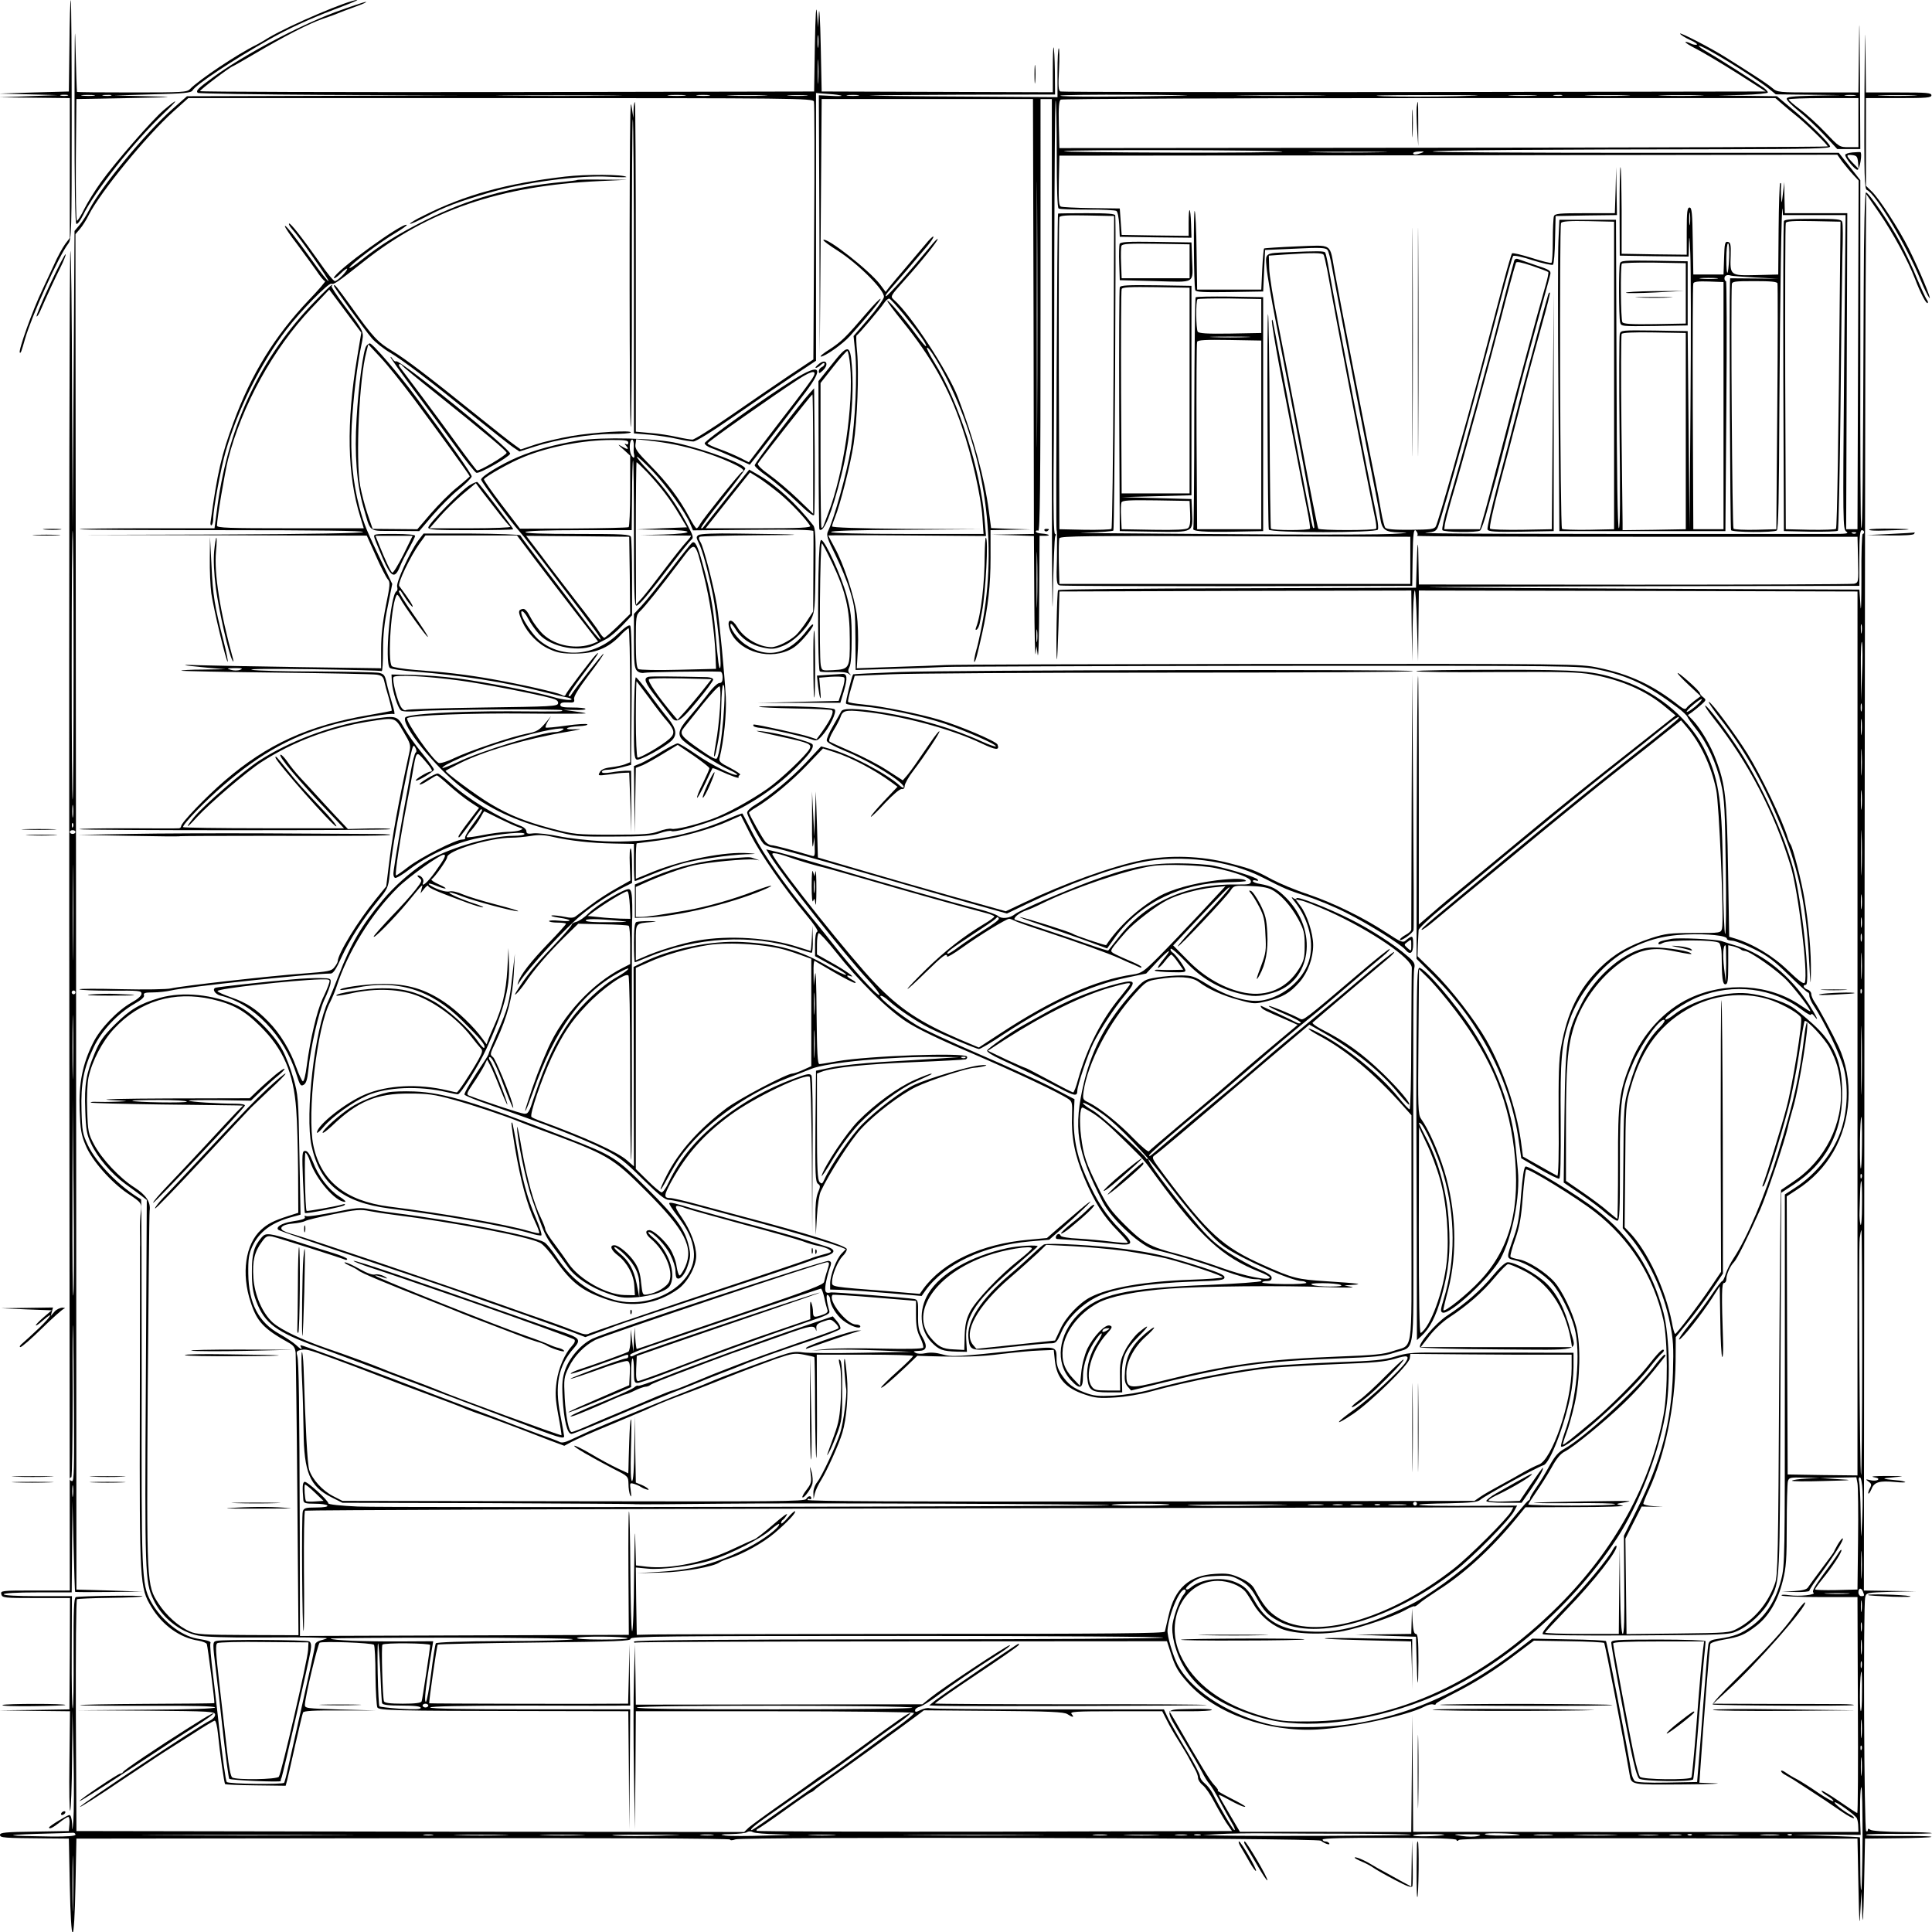 <svg xmlns="http://www.w3.org/2000/svg" width="1365.333" height="1365.333" preserveAspectRatio="xMidYMid meet" version="1.0" viewBox="0 0 1024 1024"><g fill="#000" stroke="none"><path d="m36.8 24.2-.3 24.3L18 49l-18.5.6L15 50l15.5.4L15 51l-15.5.6 18.8.2L37 52v74.1l-2.5 3.3c-1.3 1.8-4.1 6.8-6 11.2-2 4.3-4.7 10.1-6 12.9-5.2 10.8-12.9 32.4-12 33.4.5.4.8-.3 2.8-7.4 3.7-12.5 17.8-43.8 22.9-50.4 1.7-2.2 1.8-5.9 1.8-65.7C38 28.5 37.8 0 37.5 0s-.6 10.9-.7 24.2m-1 26.5c-1 .2-2.6.2-3.5 0-1-.3-.2-.5 1.7-.5s2.7.2 1.8.5m3.7 8.2c0 40.4.3 59.5 1 59.8.6.2 2.1-1.8 3.4-4.4C50 101.6 71 75.1 86.8 60.1c8.1-7.7 8.1-8.6-.1-1.7-6 5.1-25.9 27.9-33.3 38.3-3.1 4.3-7 10.6-8.7 14-1.7 3.5-3.5 6.3-3.9 6.3-.5 0-.7-14.5-.6-32.3l.3-32.2 27-.5c26.3-.5 26.6-.6 10-1l-17-.4 20.3-.6c16.6-.4 20.5-.8 21.2-2 1.7-3.1 21.4-16.2 40.9-27.2 9.9-5.6 21-10.7 33.6-15.5C184.2 2.4 190 .1 189.3 0c-4.2-.1-35.5 13.2-46.8 19.9-2.7 1.7-5.7 3.4-6.5 3.8-10.1 4.9-30.4 18.5-35.3 23.5C99.1 48.9 96.8 49 70 49c-16 0-29.1-.1-29.2-.3-.1-.1-.5-11.2-.8-24.7-.3-15.2-.5-1.9-.5 34.9m10.3-8.2c-1.5.2-4.2.2-6 0s-.6-.4 2.7-.4 4.8.2 3.3.4m9 0c-1 .2-2.8.2-4 0-1.3-.2-.5-.4 1.7-.4 2.2-.1 3.2.1 2.3.4"/><path d="m431.9 24-.4 24.5-162.7.3c-89.6.1-162.8-.1-162.8-.5.1-.8 15.5-12.5 17.4-13.2.6-.2 5.8-3.2 11.6-6.6 15.6-9.2 28.7-16 36-18.5 3.6-1.2 7.4-2.6 8.5-3.1s5.2-2 9-3.4c3.9-1.4 6.3-2.5 5.4-2.5-.8 0-8.2 2.5-16.4 5.5-19.5 7.3-48.8 22.9-64.6 34.5-8.1 5.9-9.2 7.1-8.1 8.2.4.4 31.6.9 69.2 1.1l68.5.2-71.7.3-71.7.2-7.6 6.7c-14 12.3-38.3 41.7-44.2 53.5-1.3 2.6-3.6 6.2-5.1 8l-2.7 3.2-.5 79-.5 79.1-.3-73.8c-.1-40.5-.5-73.7-.9-73.7-.5 0-.7 159.8-.6 355l.3 355H18.6c-17.9 0-18.4.1-17.9 2s1.4 2 18.5 2h17.9l-.1 29.5-.2 29.5-18.6.3-18.7.2 18.8.3 18.8.2-.3 26.9c-.2 14.8 0 26.4.4 25.8.4-.7.9-12.9 1-27.2l.2-26 .6 25.8c.3 14.2.2 28.8-.1 32.5-.5 5.8-.6 6.1-.7 1.9-.1-2.8-.7-4.7-1.4-4.7-1.1 0-10.8 5.9-10.8 6.6 0 1.1 2.1.1 5.5-2.6 2.1-1.7 4.2-3 4.7-3s.8 1.7.6 3.8l-.3 3.7-18.2.3c-15.4.2-18.3.5-18.3 1.7 0 1.6 1.7 1.7 25 1.9l11.5.1.5 25c.3 15.7.9 25 1.5 25s1.2-9.3 1.5-25l.5-25 173.3-.2c106.1-.2 173.2.1 173.2.7 0 .5 1.1.5 2.8-.1 4.1-1.4 308.4-.8 310.3.7 2 1.6 5.1 2.6 4.4 1.4-.3-.6-1.3-1-2.1-1s-1.4-.5-1.4-1c0-.7 12.4-1 35.5-.9 24.1 0 35.5.4 35.5 1.1s.4.7 1.3 0 33.6-1 106.2-.9l105 .2.5 25c.4 20 .6 22.8 1 14l.6-11 .4 11c.3 8.1.6 4.4 1-14l.5-25 17.3-.2c9.6-.1 17.6-.4 17.9-.7s-4.6-.5-10.8-.5c-21.7 0-24.2-.1-23.7-.7.4-.3 8.4-.5 17.9-.4 9.5 0 17.1-.2 16.8-.4-.3-.3-7.4-.6-15.9-.6-8.9-.1-16-.6-16.7-1.2-.9-.7-1.3-.7-1.3.1 0 .7-.4 1-.9.6-1.1-.6-1.6-119.8-.5-123.9.6-2.5.6-2.5 13.8-2.9l13.1-.3-13.8-.2-13.8-.2.3-317.8c.2-174.7.4-341.3.6-370.1l.3-52.3 7.1 10.3c7.1 10.4 15 24.9 18.8 34.7 2.8 7.4 6 13.5 6.7 12.8.3-.3.1-1.1-.5-1.8-.5-.7-2.9-5.8-5.2-11.3-2.2-5.5-6.3-14.1-8.9-19-5.1-9.7-16.6-26.5-18.1-26.5-.6 0-1.1 19.5-1.2 50.7-.4 103.2-.6 127.8-1.3 127.1-.4-.3-.6-41.9-.5-92.5V95.5l-5.7-7.3-5.7-7.2h-108c-59.3 0-107.6-.3-107.3-.7.7-.7 59.6-1.1 156.5-1.2 43.3-.1 54.2-.4 54.2-1.4 0-1.6-11-12.4-20.9-20.6l-7.3-6.1-15.7-.2-15.6-.2 13.3-.3c7.2-.2 13.2-.8 13.2-1.3s-1-1.6-2.2-2.5c-4.7-3.3-24.5-15.9-29.6-18.8-2.9-1.6-5.1-3.2-4.8-3.4 1-1 28.4 15.8 37 22.6l3.8 3.1 17.2.2 17.1.2-14.2.3c-11.4.3-14.3.6-14.3 1.7 0 .8 2.9 3.7 6.4 6.5 3.6 2.9 9.6 8.5 13.4 12.6l7 7.5H986l-.2-39.8c-.2-28.9-.3-33-.5-15L985 49h-21.4c-21.1 0-21.5 0-24.3-2.4-1.5-1.3-6.2-4.5-10.3-7.1s-10.4-6.7-14-8.9c-8-5.1-25.5-14.1-24.5-12.7.3.6 2.7 2.1 5.3 3.3 2.6 1.1 4.2 2.3 3.5 2.5s-2.2-.1-3.3-.7c-1.2-.6-2.4-.9-2.7-.7-.2.3 2.4 1.9 5.9 3.7s13.1 7.5 21.5 12.8l15.2 9.7-186.2.3c-102.4.1-186.8 0-187.6-.3-1.1-.4-1.3-2.7-.8-11.5.3-6 .2-11.2-.1-11.4-.4-.2-.7 5.5-.7 12.7v13.2l-48-.3c-26.4-.1-49.6-.4-51.5-.6-1.9-.1 19.4-.3 47.4-.4l50.8-.1-.1-12.3c-.1-6.7-.4-12.4-.7-12.7-.2-.2-.4 5-.4 11.7v12.1l-61.2-.2-61.3-.2L435 24c-.3-13.5-.7-21.1-1-17l-.4 7.5L433 7c-.4-5.2-.8.1-1.1 17m1.8.7c-.2 1.6-.4.3-.4-2.7s.2-4.3.4-2.8c.2 1.6.2 4 0 5.5m0 18.5c-.2 2.9-.3.6-.3-5.2s.1-8.1.3-5.3c.2 2.9.2 7.7 0 10.5m12.3 7.5c.3.3-2.3.3-5.7.1l-6.3-.3.3 68.5.2 68.5.5-67.5.5-67.5h112l.3 115.2.2 115.3-11.2.2-11.3.2 11.3.3 11.2.4.2 33.2c.1 18.3.4 31.4.7 29.2l.5-4 .6 4.5c.4 2.5.8-10.7.8-29.3l.2-33.7h2.7c3.6 0 2.5-.9-1.5-1.2-1.8-.1-3.2-.6-3.2-1.1s.6-.7 1.3-.4c.9.3 1.2-22.9 1.2-114.2V52.5h6v149c-.1 81.9.2 134.4.5 116.5s.9-33.1 1.3-33.8c.5-.6.4-1.2-.1-1.2-.7 0-.9-11.6-.8-31.3.2-17.1.4-69 .4-115.1.1-46.2.4-83.7.7-83.4s.6 13.2.6 28.6c0 17.6.3 28.3 1 28.7.5.4 7.4.6 15.2.6 7.8-.1 14.7.3 15.4.7s1.3 3.6 1.5 7.2l.3 6.5 19 .3 19 .2-.2-7.1c-.3-9.5-1.3-10.2-1.3-1v7.1l-17.7-.2-17.8-.3-.5-7-.5-7-15-.2c-8.2-.1-15.5-.5-16.2-.8-1.1-.3-1.3-3.5-1.1-13.7l.3-13.3 206.1-.2 206.2-.3 2.7 3.8c1.6 2 4.1 5.1 5.7 6.8l2.9 3.1-.3 92.4-.3 92.4h-6l.3-83.8.3-83.7H946l-.2-8.3-.1-8.2-.7 6c-.7 5.9-.7 5.9-1 1.5-.1-2.5-.1-5.2 0-6s-.1-1.2-.5-.9c-.3.4-.7 11.4-.8 24.5l-.2 23.9-11.7.3c-13.8.3-13.9.3-13.5-10.4.2-5.8-.1-6.9-1.5-7.2-1.5-.3-1.8.8-2 8.5l-.3 8.8h-16l-.3-17.8c-.2-14.8-.5-17.7-1.7-17.7s-1.5 2.1-1.5 12.5V135l-17.2-.2-17.3-.3v-22.7c-.1-12.5-.3-22.9-.6-23.2s-.5 10.1-.5 23.2l.1 23.7 18.3.3 18.2.2.2-7.2c.1-4.9.4-3.1.7 5.7.3 7.1.4 42.9.1 79.5l-.5 66.5-.5-52.5-.5-52.5-17.7-.3c-17-.2-17.7-.2-18.3 1.8-.3 1.1-.4 24.7-.1 52.5.4 33.4.3 50.5-.4 50.5-.6 0-1.1-28.1-1.2-81.8l-.3-81.7h-30l-.5 11c-.3 6-.3 43.2 0 82.5l.5 71.5h88l.5-66.3c.3-36.4.2-66.2-.2-66.2-.5 0-.8-.7-.8-1.5 0-1.5 1.5-2.1 3.5-1.4.6.2 6.4.6 13 1l12 .6-12.8-.1-12.7-.1-.1 2.5c-.4 10.8.1 130.2.6 131 .7 1.2 22.4 1.3 24.2.2.9-.5 1.2-17.1 1.4-65.7.3-57.1 1.2-112.2 1.7-104.3l.2 2.8h33.2l-.8 83.2c-.7 80.1-.6 83.2 1.1 84.5 1.6 1.1.5 1.3-8.1 1.3-171.3.1-222.5-.1-214.1-.7 4-.4 4.9-.8 5.8-2.9 3.1-8.3 20.6-71.7 33.4-120.9 3.2-12.1 6.1-22.4 6.5-22.8.4-.5 5.2.5 10.5 2.3 5.4 1.7 10.2 2.7 10.6 2.3.5-.5 1-6.5 1.1-13.3l.3-12.5 16.3-.3 16.2-.2-.2-12.8-.2-12.7-.3 12.2-.4 12.3h-15.8c-13.6 0-16 .2-16.5 1.6-.3.9-.6 6.7-.6 12.9 0 6.3-.3 11.6-.7 11.8-.5.3-5.2-.9-10.5-2.6-5.4-1.7-10.1-2.8-10.4-2.4-.3.3-2.3 7-4.4 14.9s-7.4 28-11.8 44.8c-9 33.9-22.8 82.4-24.2 85-.8 1.5-2.7 1.7-13.4 1.8-8.6.1-12.7-.3-13.4-1.1-.5-.7-1.5-4.6-2.2-8.7s-2.3-12.7-3.6-19c-2.7-12.8-18.3-93.1-21-108-2.8-15.5-.6-14.1-20.1-13.4-9.3.4-17 .9-17.3 1.1-.3.3-.7 5.3-1 11.1l-.5 10.7h-34l-.3-20.5c-.1-11.2-.6-20.8-1-21.2-.7-.7-.5 39.8.3 42 .4 1 4.5 1.2 18.2 1l17.8-.3.5-11 .5-11 16-.7c13.4-.7 16.2-.5 17.1.7.6.8 1.6 4.7 2.3 8.7 2.1 11.8 14.7 77.3 20 103.8 2.7 13.5 5.3 26.7 5.6 29.3 1 6.6 2.4 7.7 10.3 7.9 5.5.1 4.8.3-3.8.8-5.8.3-32.1.4-58.5.3-26.4-.2-63.7-.4-83-.6-19.2-.1-28.7-.3-21-.4 7.7-.2 14.3-.7 14.6-1.1.6-.6 1.5-162.3 1-167-.1-.9-3.8-1.2-15.1-1.2-8.2 0-15.1.1-15.2.2-.5.6-1.3 167.8-.8 167.8.3 0 .3 6.5.2 14.4-.4 13.3-.2 14.4 1.5 14.9 1 .3 43.4.4 94.3.4l92.5-.2.2-14.3c.2-14.3.6-17 2.3-14.2.5.8.5 1.7 0 2-.4.3 51.9.5 116.3.5h117.2l.3 12.1c.3 12.1.2 12.2-2.1 12.8-1.3.3-53.8.5-116.6.5l-114.1-.1-.2-12.1c-.1-13.4-.6-11.7-1 3.8l-.3 10-94.5.3c-51.9.1-94.7.5-95.2 1-.6.6-1.3 34.4-.6 36.7.1.5.5-7.3.8-17.5l.5-18.5 93.3-.3 93.2-.2.2 18.7.3 18.8.2-18c.2-9.9.6-18.7 1.1-19.5.4-.8.9 7.3 1.2 18l.6 19.5.2-18.8.2-18.7 116.3.2 116.2.3V782l-18.5-.2-18.5-.3-.3-73.7-.2-73.7 5.2-3.4c16.6-10.6 26.3-27.5 27.5-47.8.6-9.7-1.2-19.6-5.3-28.4-3-6.4-10.5-20.4-12.7-23.5-.9-1.4-1.7-3.2-1.7-4.2 0-.9-.9-2-2-2.3-2.1-.7-2.8-2.5-.9-2.5 2.7 0-2.1-44.7-6.6-61.5-5-18.3-16.3-43.3-27.8-61.5-6.9-10.8-17.6-25-18.9-25-.5 0 1.5 3 4.4 6.7 18.5 23.4 32.1 49.6 40.9 78.3 4 13.2 9.3 57 7.5 61.7-.5 1.2-2.8-.5-8.9-6.3-7.9-7.7-18.6-14.1-28.2-17l-3-.9-.6-35.5c-.6-38.1-1.4-45.2-6.5-58.6-2.6-7.1-8-16.2-12.2-20.7l-2.6-2.7 2.3-1.6c1.2-.9 3.4-2.7 4.9-4 2.5-2.2 2.6-2.5 1-3.8-1-.7-1.8-1.7-1.8-2.2s-2.7-3.3-6-6.2c-7.9-7-7.7-5.4.2 2l6.2 5.8-3.4 2.5c-1.8 1.4-3.7 3-4.1 3.7-.6.9-1.5.7-3.6-.9-13.8-11-26.3-16.9-43.2-20.4-9.4-2-12.4-2.1-174.1-2-90.5.1-167.9.3-172 .6-4.1.2-16.4.7-27.2 1l-19.7.7.6-10.4c.3-5.7 0-13.8-.6-18.2-1.4-9.9-7.1-27.1-11.7-35.3-1.8-3.4-3.4-6.3-3.4-6.5 0-.1 18.8-.2 41.8 0l41.8.3-.8-9.1c-2-25.7-13.8-62.4-26.5-82.8-2.5-4-4.3-7.6-4-7.9.9-.9 7.6 10.2 12.8 21.1 19.3 41 24.8 87.1 15.5 130.1-.8 3.8-1.7 7.7-2 8.5-1 3.4-1.7 7.5-1.1 6.8.7-.7 1.4-3.3 4.1-15.3 3.1-14 4.4-25.3 4.4-39.8V281l10.8-.2 10.7-.2-10.6-.3-10.6-.4-1.2-9.2c-2.3-17.4-8-38.1-16.4-60.2-5.3-13.7-24.8-43.6-34-51.7-1.9-1.7-1.7-2 5.5-10 9.1-10.1 17.8-21 17.8-22.1 0-.5-1.9 1.4-4.2 4.3-10.2 12.4-22.3 26-23.2 26-.5 0 0-1 1.1-2.3 3-3.4 16.3-18.9 20.7-24.2 2.1-2.5 3.6-4.8 3.3-5.1s-2.2 1.6-4.3 4.2c-2.2 2.6-6.8 8.1-10.4 12.3s-7.5 8.8-8.6 10.2l-2 2.6-2.9-3.9c-5.6-7.4-28.4-25.3-30.1-23.6-.3.3 3.2 2.9 7.8 5.8 10.6 6.8 24.7 20.8 24.3 24.4-.2 1.3-3.9 6.5-8.2 11.5l-7.9 9.2.9 8.7c1.1 12 0 36.8-2.3 50.9-2.2 13.2-8.8 36.9-12.2 44-.9 1.9-.3 3.9 4 12.5 2.8 5.7 6.4 14.3 7.8 19.3 2.5 8.1 2.7 10.6 2.8 25.3l.1 16.3 20.5-.6c11.3-.3 23.4-.8 27-1s80.8-.5 171.5-.6c162.7-.1 165.1 0 174.7 2 15.8 3.3 25.9 8.1 41.9 20.1 2.6 1.9 5 4.2 5.3 5s2.4 3.7 4.6 6.5c5.8 7.2 10.9 18.5 13.2 28.9 1.8 7.9 2.1 13.9 2.5 44.3.3 19.4.1 35.3-.3 35.3-.5 0-1-13.6-1.2-30.3-.4-39.1-1.9-50.7-8.8-65.6-8-17.2-24.6-31.6-44.4-38.4-15.5-5.2-20.7-5.7-66.6-5.7-23.2 0-42.5.3-42.7.7-.3.5 18.6.7 42 .5 35.7-.2 44 0 51.1 1.3 16 3 28.8 8.7 39 17.3l5.3 4.4-15.8 12.5c-35.2 27.7-43.5 34.4-66.2 53.2-13 10.8-27 22.3-31 25.6-4.1 3.3-11 9-15.3 12.8L752 490v-66.2c0-36.4-.2-65.9-.4-65.7-.3.3-.6 34.1-.7 75.3l-.1 74.8 9.1 9.1c24.9 25.2 40.8 56 45.1 87.6l1.3 9 9.5 5.6c5.3 3.1 10 5.4 10.6 5.2.7-.2.9-10.4.8-30.8-.3-32.4.4-40.7 4.8-53.4 4.8-13.8 16.7-28.7 28.7-35.8 10.4-6 20.3-8.9 32.8-9.4 11.5-.5 22.1.6 21.8 2.3-.1.5 1.2.9 2.9 1 1.6.1 6.9 2.1 11.6 4.5 6.9 3.4 10.7 6.3 18.2 13.6 5.2 5.1 9.8 9.3 10.2 9.3.5 0 .8.8.8 1.8 0 .9 1 3.3 2.3 5.2 5.5 8.3 13.8 25.5 15.8 32.7 2.6 9.5 2.2 22.2-1 32.4-3.8 12.1-13.4 24.3-24.9 31.6l-5.2 3.4v98.2c0 93.7 0 98.5-1.9 105.7-2.7 10.8-7.9 19.1-15.3 24.6-6 4.4-9.4 5.7-18.1 7-3.7.5-4.8 1.1-5.2 2.8-.3 1.1-1.4 14.2-2.5 29.1-1.1 14.8-2.4 30.8-2.8 35.5l-.7 8.5-15.9.3c-10.1.2-16.3-.1-17.1-.8-.7-.6-1.5-2.5-1.8-4.3-2.3-14.1-13-69.3-13.5-69.9-.4-.3-9.3-.8-19.9-.9l-19.2-.4-9 6.9c-35.4 26.8-71.7 40-110.1 40-12 .1-16-.3-23-2.2-20.8-5.6-39.3-18.1-46-31.2-2.5-5-5.4-15-5.2-18 .8-9 6.9-22.9 9.4-21.4.5.3.2 1.4-.7 2.4-2 2.2-5.1 10.2-6 15.7-.4 2.7-.1 6.3.9 10.2 5 19.7 19.9 32.3 47.1 39.8 21.7 6.1 54.6 2.4 85-9.4 38.1-14.8 77.4-47.7 102.6-86.1 11.2-17.1 21.8-44.1 25.5-65.2 2.9-16 2.4-41.2-.9-54.2-5.9-22.6-17.5-40.5-35.3-54.4-9.9-7.8-36.1-23.7-37.8-23.1-.9.3-1.6 5.4-2.4 15-.8 11-1.7 16.3-3.7 21.9-4.3 12.2-4.4 11.6.9 12.9 5.8 1.4 15 7.3 19.4 12.3 4.1 4.7 9.8 16 11.7 23.3 3.5 13.3 1.2 38-5.2 55.6-1.3 3.8-2.2 7.1-1.9 7.4 2.2 2.2 35.4-27.2 46.4-41.2 3-3.9 6.2-7.6 7-8.2.9-.7 1.3-1.5 1-1.8-.7-.8-2.8 1.3-9.2 9.4-5.5 6.8-19.7 21-27.7 27.7-12.8 10.7-16.2 13.4-16.5 13.1-.2-.2.6-2.8 1.7-5.8 1.2-3 3.2-10.1 4.5-15.9 2.9-12.8 3.3-31.1.9-40.5-2.1-8.2-7.5-19.3-11.6-24-4.5-5.1-14-11.2-18.9-12-2.2-.4-4.2-1-4.4-1.4-.3-.4.8-4.6 2.5-9.3 2.3-6.6 3.2-11.7 4-22.4.6-7.7 1.4-14.2 1.8-14.5.9-1 27.1 15.1 36.5 22.5 18.6 14.5 31 34.1 36.2 57.1 2.4 11.1 2.5 37.4.1 50.5-6.8 36.6-25.9 71.3-55.6 101-40.1 40-85.8 61.2-132.6 61.4-12.3.1-15.2-.2-23.7-2.6-22.2-6.2-37.3-17.5-44.3-32.9-8.3-18.5 2.2-39 20-39 5.6 0 11.7 2.4 14.6 5.7.9 1.1 2.7 4 4.2 6.5 3.3 5.7 8.6 10.5 14.6 13.1 6.8 2.9 22.3 3.5 33.1 1.3 10-2 26.7-7.7 32.8-11.1 2.5-1.4 4.6-2.3 4.9-2 .2.2 1.4-.5 2.6-1.6s5.6-4.1 9.7-6.8c14.4-9.1 29.2-22.8 42.5-39.2l4-4.9 27.5-.1c15.1 0 25.9-.4 24-.8-3.9-.8-3.8-.9.5-1.6 1.6-.3 3.1-.6 3.2-.8.4-.3-49.1.5-50.7.9-.8.2 8.5.3 20.8.2 12.2-.1 22.2.1 22.2.5 0 .5-10.3.8-23 .8-12.6 0-23-.3-23-.6s2-3.3 4.3-6.7c2.4-3.4 6-9.2 8.1-12.9 2.5-4.6 4.7-7.3 6.9-8.4 4.8-2.5 21-15.7 31.1-25.4 7.3-7 13.7-14.2 21.9-24.8.5-.7.6-1.2 0-1.2-.5 0-3.3 3.1-6.1 6.9-9.5 12.4-36.3 36.9-46.9 42.9-3.3 1.8-5.2 4-8 9-2 3.7-5.1 8.8-7 11.5-1.8 2.6-3.3 5.1-3.3 5.6s-.3 1.1-.7 1.3c-.5.1-2.8 2.8-5.3 5.8-9.8 12-19.5 22.1-28.6 29.6-8.3 6.7-12.7 10-23.9 17.2-5 3.2-20.8 10.2-28 12.4-12.5 4-20.8 5.1-31 4.5-14.3-.8-22.6-5.5-28.6-16.3-3.5-6.1-5.2-7.8-10.3-9.9-7.2-3-18.6-1.5-23.7 3.1-1 .9-2 1.1-2.3.6s1.3-2.2 3.7-3.8c3.5-2.3 5.4-2.8 12.2-3.1 7.3-.3 8.5-.1 13 2.4 3.8 2.2 5.7 4.2 8.3 8.8 4.2 7.6 6.1 9.6 12 12.8 20 10.8 60.1-.6 93.5-26.7 9.4-7.3 28.8-27 31.2-31.6l1.6-3-16.8.1c-22.7.2-35.7 0-35.1-.6.2-.3 7.2-.6 15.5-.7 12.1-.3 15.5-.6 16.9-1.9 2.9-2.4 30.1-17.3 33.5-18.3 3.3-.9 11-20.6 14.3-36.8.9-4.3 1.6-11.1 1.6-15.3V717l-31.2-.1H759c-10.1-.1-13.9.3-19.5 2.1-5.9 1.8-10.8 2.3-30.5 3-12.9.5-28.2 1.4-34 1.9-18.2 1.9-45 7.1-65 12.6-5.8 1.6-13.4 2.8-19.5 3.2-8.6.4-10.7.2-15.5-1.6-6.4-2.5-8.9-4.4-12.4-9.6-1.7-2.5-2.6-5.1-2.6-7.9 0-7.2.2-7.1-17.6-5.2-35.2 3.8-37.9 3.9-43.1 2.4-3.2-.9-6.1-1.1-8.6-.6-2.3.5-4.6.4-5.5-.2-1.4-.7-1-.9 1.6-1 4.4 0 5-2.2 2.1-7.3-2-3.5-2.4-5.5-2.3-12 .1-7.1-.1-7.8-2-8.2-2.9-.6-42.9-3.7-44.1-3.5-3 .7-3.5-.1-2.9-4.3.4-2.3 1.3-5.9 2-8 1.2-3.3 1.2-3.9-.3-4.4-1.8-.7-117.7 37.5-125.4 41.3-6 3-11.9 9.7-14.3 16.3-1.5 4.3-1.8 7.1-1.4 14.9.7 12 2.4 19.2 4.7 19.2.9 0 10.6-3.9 21.6-8.6s25.2-10.6 31.5-13.1c6.3-2.4 12.9-5 14.5-5.7 1.7-.7 6.8-2.8 11.5-4.6s9.9-3.8 11.5-4.5c5.6-2.4 21.9-8.2 36.7-13.1 8.1-2.7 15-5.5 15.2-6.1.3-.7-.5-2.5-1.7-3.9l-2.3-2.7-15 5.1c-20.1 6.7-59.7 21.1-75.1 27.3-6.9 2.7-12.8 4.7-13.1 4.4s-1.2.1-2.1.9-7.9 4-15.6 7.1c-14 5.7-21.1 9.1-17 8.1 1.8-.4 12.5-4.9 23.2-9.7 2.4-1 4.6-1.9 5-1.9.5-.1 2.6-.9 4.8-2s4.7-1.9 5.5-2c.9 0 2-.4 2.5-.8.9-.8 6.3-3 25-10 4.4-1.7 10-3.8 12.5-4.7 2.5-1 8.1-3 12.5-4.5 4.4-1.6 13.8-4.9 20.9-7.4 14.2-5.1 16.2-5.4 17-2.8.3 1 .4.8.3-.7-.2-1.9.5-2.6 3.7-3.7 3.7-1.3 4.1-1.3 6.3.8 1.3 1.2 2 2.5 1.6 2.9-.5.5-10 3.9-21.3 7.7-11.3 3.9-25.9 9.1-32.5 11.7-13.2 5.1-12.5 4.8-24.7 9.9-4.7 2-9 3.6-9.4 3.6s-4.3 1.5-8.8 3.4-12.6 5.4-18.1 7.7-11.8 4.9-14 5.9c-6.9 3.1-11.7 5-12.5 5-1.5 0-3.1-8-3.7-18.1-.5-10.1-.4-10.9 2.1-16.1 3-6.2 8.2-11.5 14.1-14.6 4.4-2.3 120.3-41.2 122.8-41.2 1.4 0 1.4.5.2 4.3-.8 2.3-1.5 5.1-1.7 6.1-.2 1.5-7.6 4.3-39.3 15.1-21.4 7.3-43.7 14.8-49.3 16.9-5.7 2-10.6 3.6-10.7 3.6-.2 0-.6-2.6-.8-5.8l-.3-5.7-.4 6.5-.3 6.5-.7-6-.7-6-.1 5.7c-.1 3.1-.6 5.9-1.1 6.2-1.2.8-19.1 7.2-25.3 9.2-2.6.8-5 1.9-5.3 2.4-.4.7 6.8-1.7 25.9-8.6 4.6-1.7 4.6-1.7 4.6-.4 0 .5-.5 1-1.2 1-1.7 0-29.8 10.3-29.4 10.8.2.2 6.8-2 14.6-4.8 7.7-2.9 14.8-4.9 15.6-4.6 1.2.4 1.4 2 1.2 6.7l-.3 6.1-6.5 2.8c-3.6 1.6-10.9 4.7-16.3 7.1-5.4 2.3-9.6 4.3-9.4 4.5s7.7-2.7 16.8-6.5l16.4-6.9v-7.6c0-4.2.3-7.6.8-7.6.4 0 .7 2.9.7 6.5 0 5.7.2 6.5 1.9 6.5 1 0 8.3-2.5 16.1-5.5 20.9-8.2 49-18.4 73.3-26.6 11.6-3.9 12.8-4.5 12.2-6.3-1.5-5.2-1.8-8.9-.7-8.2.7.4 1.2 1.4 1.2 2.3 0 3 3.3 8.4 6.9 11.2 3.9 3 9.1 4.8 9.1 3.1 0-.5-1.1-1-2.4-1-4.8 0-15-12.9-12.3-15.7.3-.2 10.4.4 22.4 1.4l21.8 1.8v7.5c0 5.7.5 8.6 2.2 11.9 1.2 2.4 1.9 4.9 1.6 5.4-.4.6-8.3.8-21.7.5-11.6-.3-24.7-.2-29.1.2l-8 .8 9.8-.4c5.4-.2 17.3 0 26.5.4l16.7.7-26.5.5c-14.6.3-28.7.2-31.4-.2-4-.6-6.4-.2-12.5 1.9-8.7 2.9-32.2 11.7-36.6 13.7-1.6.7-5.5 2.3-8.5 3.4-9.4 3.6-49.3 19.9-55.5 22.7-3.3 1.5-7.9 3.6-10.2 4.7-3 1.4-4.7 1.7-6 .9-1-.5-5.2-2.1-9.3-3.5-4.1-1.5-10.8-4-15-5.6-4.1-1.6-14.7-5.7-23.5-8.9-8.8-3.3-26.8-10.1-40-15.2-22.9-8.7-48.1-17.9-49.1-17.9-.3 0-.2.4.1 1 1.1 1.7-.3 1.1-2.8-1.3-1.3-1.2-5.2-3.8-8.6-5.7-11.1-6.2-16.3-16.2-16.5-32-.1-7.8.3-10.3 2.1-14.3 3.6-7.8 10.3-12.8 21.2-15.7l4.4-1.2-.6-31.6c-.5-30.4-.7-32.1-3.2-40.7-1.4-4.9-4-11.7-5.8-15-4.5-8.5-15.9-19.7-23.8-23.5-12.8-5.9-29-7.6-41.2-4.1C74 532 69 535 60.9 543c-6.2 6.2-8.1 8.9-10.7 15.2-4.6 11-5.5 16.5-5 30.2.3 10.3.8 12.9 3 17.6 3.4 7.4 10.8 16.1 18.2 21.5 3.3 2.4 7.3 5.3 8.7 6.4l2.7 2.1-.5 96.3c-.6 101.5-.4 106.2 3.9 115.3 4.4 9.6 14.1 17.4 23.9 19.3 3.4.7 15.4 1.1 31 1 14-.1 28.3-.1 31.9.1 6.3.2 6.4.2 2.8 1.2-2.5.6-3.8 1.6-3.8 2.6s-3 14.7-6.6 30.7c-3.6 15.9-7.1 31.8-7.9 35.2-.7 3.4-1.6 6.6-1.9 7.2-.6 1-29.4.7-30.4-.4-.6-.5-2.3-13.1-4.2-30-.6-6.1-2.1-18.1-3.1-26.8-1.1-8.7-1.7-16.2-1.4-16.7.6-.9-.9-1.5-7-2.5-8.8-1.5-19.4-10.1-24.7-20-4.7-9-4.9-13-4.7-116.3 0-53-.1-96.4-.3-96.5-11.3-6.6-23.6-19.1-28.2-28.7-2.8-5.9-3.1-7.5-3.4-18.5-.4-14.3 1.1-22.3 6.5-33.5 4.2-8.8 12.8-17.9 21.5-22.9 3.9-2.2 5.5-3.7 5.1-4.6-.4-1.2.6-1.5 4.8-1.5 3 0 7.2-.5 9.4-1 7.8-1.9 74.5-9 84.8-9 1.3 0 2.9-2.4 5.6-8.4 4.5-9.7 11.1-19.9 19.1-29.8 5.5-6.7 5.8-7.4 6.5-14.2 1-10.6 2.8-21.7 7.4-45.1 5-24.9 4.9-24.6 6.3-22.1.6 1.1.7 2.1.1 2.5-.5.3-1.7 4.9-2.6 10.1s-2.1 12-2.7 15c-1.5 7.9-5.8 32.9-6.3 37.2-.4 2.3-.1 3.8.7 4.1.6.3 4.1-1.8 7.6-4.5 10.3-7.8 24.6-14.3 37-16.7 12.7-2.4 24-3.4 24-2.1 0 .6-2.6 1-5.7 1-13.1 0-36.8 7.2-47.3 14.3-8.2 5.5-16.2 12.7-22.1 19.7-11.3 13.5-17 23.3-23.4 40-2 5.2-4.5 11.3-5.5 13.5-7.2 15.1-12.4 60.3-8.9 76.7 4.4 20.3 16.5 30.1 41.1 33.3 30.9 3.9 61.4 9.3 74.6 13.1 2.9.9 5.6 1.4 6.1 1.2s-.8-4.4-2.9-9.3c-4.7-10.9-7.3-20.8-10-37.3-1.1-6.9-2.3-12.8-2.5-13.1-.7-.7-.6.5 1.4 12.9 3 17.7 6.4 30.5 10.8 39.8 1.4 2.9 2.3 5.5 2.1 5.8-.3.2-2.7-.3-5.4-1.1-12.4-3.6-43.5-9.1-74.3-13-22.9-3-36-13.5-40-32.3-3.5-16.6 1.9-63.1 8.9-76.1 1-2 2.6-5.7 3.4-8.2 5.8-18.1 18.4-38.5 32.3-52.3 5.6-5.6 22.3-17.6 24.5-17.6 1.5 0 .5 2-4.4 8.9-4 5.7-7.7 8.9-6.5 5.7.6-1.5-1.1-3.6-2.7-3.6-.6 0-.3.7.7 1.4 1.6 1.2 1.4 1.7-2 6.1-2.1 2.7-7.8 9.1-12.8 14.2-4.9 5.2-9.2 10-9.4 10.6-.6 2.1 10.8-9.5 17.7-17.8 8.7-10.6 8.5-10.4 7.7-7.5l-.6 2.5 2-2.5c1.1-1.4 2.1-2 2.1-1.4 0 1 5.1 3.2 21 9 3.6 1.3 7.2 2.4 8 2.3.8 0-1.7-1.1-5.5-2.3-7-2.3-13.9-5.5-12-5.6.6 0 3.5.9 6.5 2.1 6.7 2.6 26.8 7.9 29.5 7.9 1.1-.1-4-1.6-11.3-3.5-7.4-1.9-15.5-4.4-18-5.5-2.7-1.2-5.7-1.9-7-1.5-1.3.3-4.2-.3-6.9-1.5-5.4-2.4-5.4-3.8 0-1.5 5.6 2.3 6.8 1.7 1.4-.7-2.7-1.2-4.4-2.4-4-2.7 1.8-1.2 8.3-10.4 8.3-11.7 0-3.5 22.6-10.4 34.2-10.4 2.3 0 6.8-.4 10-.9 4.1-.7 7.2-.6 11.5.4 9.1 2.1 20.8 3.4 32.6 3.6l10.7.2v9.9c0 5.4.2 9.8.5 9.8s4.4-1.6 9.2-3.6c4.9-2 11.7-4.5 15.3-5.5 7.5-2.2 25.4-4.8 34.3-5.1 6.1-.2 6.1-.2 1.2-.6-12-.9-34.1 3.4-50 9.7l-9.5 3.9v-9.4c0-5.2.2-9.4.5-9.4.2 0 5.4-.7 11.5-1.5 12.2-1.7 28-6.1 37.4-10.4l6.3-2.8 5.1 10.1c5.5 10.7 17.8 28.4 29.5 42.5 4.1 4.9 6.6 8.6 5.9 8.9-.8.2-1.2 2.7-1.2 6.7v6.3l8.7 4.8c4.8 2.6 8.3 4.9 7.7 5.1s-5.1-1.9-10-4.8c-14.4-8.3-26.1-11.6-44.9-12.6-16.7-.9-38.2 3.6-53 10.9l-4.7 2.3.1 52.9.1 52.8-3.7-3.2c-5-4.4-22.1-12.2-46.8-21.2-1.6-.6-3.4-1.4-3.8-1.8-1.2-1 5.5-20.5 10.7-31.6 5.9-12.3 10.2-18.9 18.3-27.4 8.3-8.9 21.1-17.9 22.4-15.9.5.8.9 23 .9 49.3 0 26.4.2 48.1.5 48.4s.5-27.8.4-62.4c0-34.6 0-63.4.1-63.9.1-.6.2-4.5.1-8.8-.1-6-.5-7.9-1.6-8.4-2-.7-16.7 8-21.7 12.9-2 2.1-4.9 4-6.3 4.4-1.4.3-2.5 1.1-2.5 1.6 0 .6-4.7 5.9-10.3 11.8-8.8 9.1-14.5 16.2-19.1 23.8-2.1 3.5 1.6-.3 4.6-4.6 4.8-7.2 12.3-15.9 20.7-24.2l7.6-7.4 13 .3c7.1.1 13.3.5 13.7.8.5.2.8 4.9.8 10.3v10l-3.9 2c-16.2 8.2-31.7 24.9-39.6 42.6-4.2 9.4-7.6 18.4-10.9 28.8-2.7 8.3-.6 4.2 2.9-5.6 11.8-33.8 26.2-53.3 47.3-64.2 5.8-3 3.3-.2-3 3.4-7.7 4.3-18.6 14.5-24.3 22.5-8 11.3-13.1 22.1-19.6 41.5-2.4 7.5-3 8.5-5.1 8.3-1.8-.1-20-6.1-29.2-9.6-1.5-.6-1.2-1.4 2.2-6.4 2.2-3.2 4.7-7.3 5.7-9.2l1.7-3.5 1.6 3c.9 1.6 3.3 7.2 5.3 12.4 2.1 5.2 3.8 9 3.8 8.4.1-1.5-7.8-21.6-9.1-23.1-.6-.8-.8-1.6-.5-1.9 1-1 3.7 4.1 7.8 15.2 4 10.6 5.9 14.5 4.5 9.4-1.6-5.9-9-23.6-10.2-24.6-1.8-1.5-1.9-1.3 1.6-8.7 6-12.9 8.7-23.4 9.3-35.2l.6-11-1.4 12c-1.5 14.1-2.2 16.7-8.1 30.2-2.4 5.6-4.4 10.5-4.4 10.8s-.8 1.8-1.8 3.3c-6.6 9.7-11.3 17.5-11 18.4.2.5 6.2 3 13.3 5.4 30 10.4 48.8 17.7 60.5 23.5 8.2 4.1 11.1 6.4 20.7 15.9 8.7 8.5 11.8 11 13.9 11 1.5 0 8.4 1.5 15.3 3.4s20.5 5.5 30.1 8.1c17.3 4.6 39.8 11.3 45.4 13.4l2.9 1.2-2.2 2.3c-2.8 2.9-6.1 11.6-6.1 15.9v3.2l6.8.2c3.7.1 14.6.9 24.2 1.7l17.5 1.5 1.9-2.7c10.2-14.2 30.9-24 55.4-26.2l10.3-.9 6.6-5.8c8.3-7.2 17.5-16.1 14.8-14.2-1.1.7-3.8 2.9-6.1 4.9-2.2 1.9-6.9 5.9-10.3 8.8l-6.2 5.4-9.7.9c-25 2.2-45.3 11.7-55.8 26l-1.9 2.7-16.5-1.4c-30.8-2.4-30-2.3-30-4.9 0-3.7 2.9-10.8 5.6-13.7 1.5-1.4 2.4-3.2 2.2-3.8-.6-1.8-20.5-8.1-54.3-17-6.6-1.8-17.7-4.7-24.6-6.6s-13.5-3.4-14.7-3.4c-3.5 0-3.4-1.4.6-8.7 8.1-14.6 17-24.7 31.2-35.2 12.5-9.3 40-22.5 42.2-20.3.4.4.9 19.2 1.1 41.7l.2 41 .2-41c.2-23.5-.1-41.6-.6-42.4-.8-1.3-2.3-1-9.8 1.8-13.4 5-26.1 12.1-37 20.5-13.7 10.6-22.6 21.1-28.9 34.3-1.3 2.9-3 5.3-3.7 5.3-.6 0-4-2.8-7.4-6.2l-6.3-6.2V513l6.8-3c8.2-3.8 21.1-7.5 31.5-9.1 11.7-1.8 32.6-.3 42.7 3.1 1.4.4 4.6 1.5 7.3 2.5l4.7 1.7v56.9l-4.2 1.9c-2.4 1.1-5 2-5.8 2-2.9 0-28.5 13.5-35 18.4-14.4 10.9-25.2 22.9-31.5 35.3-4.7 9.2-4.4 10.6.3 1.8 2.1-3.9 4.9-8.6 6.3-10.6 11.8-16.9 34-33.4 57.3-42.5 5-1.9 10.7-4.1 12.6-4.9 8.6-3.4 42.5-6.6 67-6.3l11.5.1-12 .8c-6.6.4-19.9 1.3-29.5 1.8-9.6.6-21.3 1.8-26 2.8l-8.5 1.8-.3 29.4c-.2 25.6 0 29.5 1.3 30.5 1.4 1 1.4 1.5 0 4.8-1 2.6-1.4 6.6-1.3 13l.2 9.3.6-10c.3-5.5 1.2-11.4 2-13 4.3-9.3 16.2-27.7 21.4-33.2 7.2-7.8 21-18.3 29.1-22.2 7.1-3.5 27.3-10.1 31.2-10.2 1.6-.1 3.9-.5 5.3-.9q2.4-.9-3-.3c-5.8.6-26.4 6.7-34.2 10.2-6.5 3-20.1 13.2-27.8 21-5.8 5.8-16.7 21.8-20.1 29.3-1 2.3-1.4 2.5-2.5 1.3-1.1-1.1-1.4-7-1.4-29.5v-28l2.3-.9c6-2.3 23.7-4.1 48.2-5.1 14.9-.6 27.6-1.3 28.3-1.5.7-.3 1-.9.7-1.5-1.4-2.2-52.5-.4-68.8 2.5-4.5.8-8.8 1.5-9.4 1.5-1 0-1.3-6.1-1.5-26.8-.1-15.1-.4-24.1-.8-20.7l-.7 6-.1-6.8c-.1-3.8.1-6.6.6-6.4.4.2 5 3 10.4 6.1 5.3 3.1 10.2 5.6 11 5.6.7-.1.1-.8-1.4-1.6-3.1-1.6-3.8-3-1-2 3.2 1.1-3.1-3.3-10.5-7.4l-7.3-4.1v-5.4c0-2.9.4-5.6.9-5.9.4-.3 4.6 4.3 9.2 10.1 11.9 15.1 26.8 29.9 37.1 36.7 5.8 3.8 17.1 9.3 34.5 16.7 24.1 10.4 47 21.2 51.7 24.5 1.8 1.2 2 2.3 1.8 8.2-.5 11.7 1.4 21.4 6.4 33.3 5.5 13.1 10.2 20.6 17.8 28.3 3.1 3.2 5.5 6 5.3 6.3-.3.2-4.2 0-8.8-.6s-12.4-1.3-17.4-1.6c-4.9-.2-9.1-.9-9.3-1.5-.5-1.4-1.9-1.2-2.5.3-.3.8 0 1.4.6 1.4 11.2.7 21.9 1.6 29.1 2.4 11.6 1.4 12.2.5 4.6-7.1-7.7-7.7-12.7-15.3-18.3-28.1-5.2-11.7-7.1-21.8-6.5-34.3l.3-7-11.5-6c-6.3-3.3-23.8-11.3-38.9-17.8-15-6.5-30-13.4-33.2-15.4-8.5-5.1-20-14.4-19.3-15.5.3-.5 2.3.5 4.3 2.4 5.1 4.6 14.6 11 21.7 14.6 7.9 3.9 24.8 11.1 26.3 11.1.7 0 6.5-3.4 12.9-7.7 25.2-16.5 45.9-26.1 65.7-30.2l10-2.1 5.6-6c6.6-7 8.8-8 3.5-1.5-2.1 2.5-3.3 4.5-2.8 4.5s2.2-1.6 3.6-3.5c1.5-1.9 3-3.5 3.4-3.5s2 1.8 3.5 4l2.8 4-5.3.1c-2.9.1-6.4 0-7.8-.1s-2.2.1-1.9.5c.4.3 4.3.7 8.7.8 6.7.2 7.9 0 7.4-1.3-.7-2.1-5.3-8.4-6.9-9.3-.7-.5-1.1-1.3-.8-1.8.4-.5 3.9 2.6 8 6.9 8 8.5 17 13.9 28 16.7 7.6 1.9 10.5 1.9 17.9-.2 20.8-5.8 24.6-33.1 7.1-50.6-4.6-4.6-7.5-6.1-13.7-7.2-2.1-.3-3.8-1-3.8-1.5s.7-.6 1.7-.3c1 .4 1.4.2.9-.5-.7-1.2-13.7-5.3-23.1-7.3-3.3-.7-12.1-1.3-19.5-1.3-15.7 0-26.2 2.2-46.5 9.7-13.7 5.1-37.3 15.3-39.5 17.2-2.7 2.2-7.1 2.7-8.9 1.1-1-.9-5.5-2.5-10.2-3.7-12.1-3-46-12.6-92.9-26.4-6.3-1.9-13.4-3.8-15.7-4.3l-4.2-1 2.6 4.2c6.7 10.7 39.6 52.4 51.3 64.9 3.9 4.2 6.6 7.8 6.1 8.1-1.1.7-14.6-14.2-24.7-27.2-3.8-4.8-9.8-12.3-13.4-16.6-12.3-14.9-22.9-30.1-28.6-41.1-3.1-6.1-5.8-11.1-5.9-11.3-.2-.2-4 1.2-8.4 3.2-19.4 8.5-41.9 12.5-65.1 11.5-8-.4-18.8-1.6-24-2.7s-11.2-1.7-13.2-1.5c-3 .4-3.8.2-3.8-1.1 0-.9-1.2-2.1-2.7-2.7-12.4-4.7-28.3-14.4-37.5-22.8-3.1-2.8-6.1-5.1-6.8-5.1-1.6 0-10.2 5.1-9.6 5.8.3.3 2.4-.7 4.6-2.2 2.2-1.4 4.2-2.6 4.6-2.6.3 0 3.2 2.3 6.3 5.2 3.1 2.8 8 6.7 10.8 8.6l5.2 3.4-5.4 7.1c-3 3.9-5.5 7.5-5.5 8.1.1 1.2.6.6 6.9-7.9 2.4-3.3 4.6-6.2 4.8-6.4.1-.2.5-.2.8.1s-1.7 3.5-4.5 7.2-4.8 7.2-4.5 7.7c.4.5-.4.9-1.6.9-3.3 0-21.7 9.3-28.4 14.4-3.3 2.6-6.2 4.6-6.6 4.6-.8 0 2.1-19.5 6.1-40 .6-3 1.8-9.3 2.6-14 2.1-12.2 1.9-12.1 6.4-7 4 4.6 4.7 6 3.1 6-1.5 0-8.3 4.2-7.7 4.7.6.7 9.6-4.7 9.6-5.8 0-.5-2.8-4.4-6.3-8.7-3.5-4.2-7.8-10.3-9.6-13.5-3.8-6.6-3.8-6.6-19.1-4.2-20.3 3.3-41.7 11.4-57.8 21.8-8.4 5.5-29.2 23.5-34.5 30-4.9 6.1-4 6.1 1.5 0 7-7.6 26.9-24.6 34.4-29.4 16.9-10.9 35.9-18 56.4-21.4 14.8-2.3 14.2-2.5 18.8 5.3 3.8 6.4 4 7 3.1 11.2-5.9 27.2-9 44.3-10.9 60.2l-1.3 10.6-5.7 7c-9.4 11.5-19.9 28.7-20 32.7 0 .5-.8 2-1.8 3.2-1.5 2-3.1 2.3-16.2 3.3-17.4 1.2-64.9 6.6-70.4 7.9-2.1.5-13.9.7-26.5.4-12.4-.3-22.3-.3-22 .1.4.4 7.9.7 16.8.7 14.7-.1 16.1 0 16.1 1.6 0 1.1-2 2.9-5.3 4.7-7.6 4.3-16.8 13.9-20.5 21.6-5.5 11.1-7.5 21.3-7 35.4.4 10.3.8 13.1 3.2 18.7 3.2 7.9 13.4 19.5 22.3 25.5 7.4 4.9 7.5 5.1 6.9 9.9-.3 2.2-.5 6.9-.4 10.5 0 3.6.1 7.2 0 8 0 .8 0 39.1-.1 85-.2 93.4 0 95.5 6.1 105.7 5.8 9.7 15.1 16.4 25 17.9 2.2.4 4.2 1.2 4.4 1.8.5 1.4 4.3 31 4 31.3-.1.2-16.3.3-36 .4-19.6.1-35.5.4-35.2.7.3.2 16.5.4 36.1.3 23.4-.1 35.5.2 35.5.9 0 .6-12.5 1.1-36.2 1.2l-36.3.3 36.3.2c34.3.3 36.2.4 36.2 2.2 0 1-1.2 2.3-2.6 3-5.2 2.3-69.7 45.2-69 45.8.2.3 10.4-6.2 22.5-14.4 12.2-8.1 22.9-15.3 23.9-15.8 1-.6 6.8-4.3 12.9-8.2 6.1-4 11.6-7.3 12.1-7.3.6 0 1.3 3 1.7 6.8 1 10.1 3.3 26.4 3.8 26.8.2.3 7.5.6 16.3.7l15.8.2.8-3c.4-1.7 2.4-10.1 4.3-18.8 2-8.7 3.8-16.4 4.1-17 .3-.9 5.8-1.2 19.7-1.1h19.2l-19-.5c-18.6-.6-19-.6-18.9-2.7.2-4.5 6.8-31.9 7.8-32.7 1.4-.9 27.7 0 28.8 1.1.4.4.8 7.7.8 16.3.1 8.6.6 16.2 1 16.9 1 1.6 9.1 1.8 80.7 1.9l52.3.1.3 31.2.2 31.3.3-31.8.2-31.7h-53c-34.4 0-53-.3-53-1 0-.6 17.5-1 49.8-1 27.3.1 51.2.1 53 0h3.2l-.2-16.3-.2-16.2-.3 15.8-.4 15.7h-2.7c-11.3.2-102.6 0-102.7-.2-.3-.6 4-30.7 4.5-31.1.3-.3 23.5-.8 51.5-1.1 43.5-.5 51-.8 50.7-2-.2-1.3 19-1.5 142-1.5 82.6 0 141.5.4 140.3.9-1.1.5-63.6.9-141.2.9-97.3.1-139.3.4-139.3 1.2 0 .5.4.8.9.5s64-.6 141.2-.6l140.4-.1 2.1 6.5c2.3 7.2 3.9 9.9 9.2 15.8 14.4 16 42.1 25.9 68.2 24.5 18-1 47.5-7.3 56.9-12.1 1.8-1 3.9-1.5 4.7-1.2s1.4.2 1.4-.3c0-.4 4.2-2.8 9.3-5.4 11.3-5.7 21.9-12.3 33.7-21.3l9-6.8 18.3.3c10 .1 18.5.6 18.9.9.6.6 10 49.4 13.5 69.7 1 5.6.5 5.5 28.2 5.3 14.1-.1 21.8-.4 17.2-.6l-8.4-.3.6-8.7c1.6-23.6 4.8-63.8 5.2-64.8.2-.7 3.3-1.7 6.9-2.3 8.8-1.5 11.1-2.5 17.3-7.2 6.6-5 11.5-13.1 14.2-24 1.8-7.1 2.1-11.3 2.1-29.3 0-11.6.3-22.1.6-23.4.6-2.1 1.1-2.2 8.8-2l8.1.2-7 .3c-3.8.2-7.3.7-7.7 1.1s7 .5 16.5.2c16.1-.4 16.6-.5 7.7-1l-9.5-.6 9.7-.2 9.7-.2.6 3.2c.3 1.8.5 15.2.3 29.8l-.3 26.5-11.2.3c-6.2.1-11.3 0-11.3-.4 0-.3 1.7-2.7 3.8-5.3 5-6.1 10.2-13.9 10.2-15.4 0-.7-.9.2-1.9 1.9s-4.7 6.9-8.1 11.4c-4.3 5.9-5.7 8.5-4.9 9.1 1.9 1.2-7.5 2.2-12.8 1.4-2.7-.4-4.4-.3-4 .2.5.4 9.7.8 20.5.8h19.7l.2 57.2c.2 31.5 0 57.3-.3 57.3s-4.6-2.8-9.5-6.2-9.1-5.9-9.4-5.6 1.1 1.5 3.1 2.7 3.4 2.4 3.1 2.8c-.3.3-3.9-1.7-7.9-4.4-4-2.8-9.1-6-11.3-7.2-2.2-1.1-5-2.8-6.2-3.7-1.3-.9-2.3-1.2-2.3-.7s1 1.5 2.3 2.1c1.2.7 3.1 1.8 4.1 2.4 1.1.7 4.4 2.9 7.4 4.8 7 4.5 11.6 7.6 18.6 12.4 3.1 2.1 5.9 3.6 6.2 3.3s-.5-1.1-1.8-1.8c-3.5-1.8-8.9-6.1-8.4-6.6.7-.7 11 6.8 11.8 8.5.4 1 .7 2.9.7 4.5l.1 2.7H867l-118-.1-.2-31.2-.3-31.2-.2 31.2-.3 31.3-45.4-.1h-45.4l-5.6-9.5c-3.1-5.2-5.6-9.7-5.6-10s2.1.7 4.8 2.2c5.2 2.9 9.2 4.6 9.2 3.9 0-.3-3.5-2.3-7.7-4.4-4.3-2.2-7.4-4-6.9-4.1.6 0-.3-1.3-1.8-2.9-2.3-2.4-6.7-9.5-21.3-34.9l-2.5-4.2h11.1c6 0 11.2-.3 11.4-.7.3-.5-4.9-.7-11.4-.5-14.3.4-14-1-3.3 16.9 4 6.7 8.3 14.1 9.5 16.5s2.9 5.2 3.9 6.3 3.6 5.4 5.7 9.5c2.2 4.1 5 9.2 6.2 11.2 1.3 2.1 1.9 3.8 1.4 3.8-.7 0-7.8-11.9-11.7-19.7-.9-1.7-2.7-4-4.1-5.1s-2.5-2.8-2.5-3.8c0-1.1-3.2-7.1-7-13.4s-8.1-13.9-9.6-16.7l-2.5-5.3h-61.4c-33.7 0-62-.3-62.9-.6-.8-.3-2.9.1-4.6.9-2.4 1.2-3 1.3-3 .2 0-.7 1.1-1.6 2.5-1.9 1.4-.4 5.6-3 9.4-5.9 7.2-5.4 20.6-14.6 32.6-22.2 3.9-2.5 6.4-4.5 5.7-4.5-1.5 0-35.6 22.6-42 27.8l-4.3 3.5-75.9.1-76 .1-.2-16-.3-16-.5 18.5c-.3 10.2-.3 32.2 0 49l.5 30.5.3-31.2.2-31.3h73.4c40.4 0 73.7.4 74 .9.3.4-3.8 3.9-9.2 7.7-5.3 3.8-14 10.1-19.2 14-5.2 3.8-12.9 9.4-17 12.2-4.1 2.9-10.9 7.6-15 10.5-18.4 13-25.1 17.7-25.6 17.7-1.4 0 1.5-2.5 8.3-7.3 4.1-2.8 11-7.7 15.3-10.7s11.3-7.9 15.6-10.9c4.4-3 13.1-9.3 19.5-14 6.3-4.7 14.9-11 19-13.8 4.1-2.9 6.9-5.3 6.4-5.3-1.3 0-6.1 3.4-26.2 18.1-8.7 6.4-17.1 12.4-18.8 13.5-1.6 1-4.6 3-6.5 4.5-1.9 1.4-9.8 7-17.5 12.4s-15.2 10.9-16.6 12.1l-2.5 2.4-177-.2-176.9-.3-.3-61.2c-.1-33.6.1-61.4.6-61.7.4-.2 8.3-.6 17.5-.7 9.3-.1 17-.5 17.2-.8.4-.7-33.3-.2-35.3.4-1 .4-1.3 6.6-1.2 29.7.1 16.1-.1 29.3-.5 29.3-.3 0-.6-13.4-.5-29.7l.1-29.8H20c-11.3 0-18-.4-18-1s6.7-1 18-1h18l.2-24.3.2-24.2.6 24c.3 13.2.7 24.1.8 24.2.1.2 8.2.2 18 .1l17.7-.2L58 843l-17.5-.5-.2-359.2-.3-359.2 2.4-2.8c1.3-1.5 3.4-4.8 4.6-7.3 6.1-12 30.4-41.8 44.8-54.8l8-7.2h165.5c156.6 0 165.6.1 166.1 1.8.3.9.4 32.1.1 69.2l-.4 67.5-12.8 8.5c-7 4.7-21 14.3-31.1 21.3S368 233 367 233s-4.7-.6-8.2-1.4-9.8-1.8-14.1-2.1l-7.7-.7v-87.1c0-47.8-.2-87.2-.5-87.5s-.6 1.5-.7 3.9l-.1 4.4-.7-4.5c-.6-4.1-.7-3.8-.9 3-.6 24.9-.5 165.7.2 165.3.4-.2.7-36.9.6-81.5 0-44.5.2-81.3.5-81.6s.6 37.1.6 83v83.5l8.3.7c4.5.4 11 1.4 14.5 2.2s7.4 1.4 8.7 1.4c1.4 0 9.9-5.2 21.2-13.1 10.3-7.2 24.4-16.8 31.3-21.4l12.5-8.3V49.3l6.5.5c3.6.2 6.7.7 7 .9m-122.8 0c-15 .2-39.3.2-54 0-14.7-.1-2.4-.2 27.3-.2s41.7.1 26.7.2m39.6 0c-2.1.2-5.7.2-8 0-2.4-.2-.7-.4 3.7-.4s6.3.2 4.3.4m13 0c-1.5.2-4.2.2-6 0s-.6-.4 2.7-.4 4.8.2 3.3.4m29 0c-4.9.2-12.7.2-17.5 0-4.9-.1-.9-.3 8.7-.3s13.6.2 8.8.3m22.5 0c-2.3.2-6.4.2-9 0s-.7-.3 4.2-.3c5 0 7.1.1 4.8.3m27.5 0c-1.6.2-4 .2-5.5 0-1.6-.2-.3-.4 2.7-.4s4.3.2 2.8.4m172.2 0c-34.1.7-65 .7-65 0 0-.4 17.7-.6 39.3-.5 21.5.1 33.1.4 25.7.5m71.3 0c-10.6.2-28 .2-38.5 0-10.6-.1-2-.2 19.2-.2s29.8.1 19.3.2m73.7.3c-12.4.3-29.7.3-38.5 0-9.7-.4-.8-.6 22.5-.6 31.2 0 34.2.1 16 .6m41.3-.3c-3.5.2-9.1.2-12.5 0-3.5-.2-.7-.3 6.2-.3s9.7.1 6.3.3m14.5 0c-1 .2-2.8.2-4 0-1.3-.2-.5-.4 1.7-.4 2.2-.1 3.2.1 2.3.4m34 0c-5.4.2-14.2.2-19.5 0-5.4-.1-1-.3 9.7-.3s15.1.2 9.8.3m39 0c-5.4.2-14.2.2-19.5 0-5.4-.1-1-.3 9.7-.3s15.1.2 9.8.3m82.5 0c-1.3.2-3.5.2-5 0-1.6-.2-.5-.4 2.2-.4 2.8 0 4 .2 2.8.4m-38.5 4.6c2 1.8 5.1 4.3 6.7 5.6 4.5 3.4 17.7 16.2 17.2 16.7-.3.3-92 .6-203.8.7l-203.4.2-.3-12.4c-.2-9.3.1-12.6 1-13.3.7-.4 86.2-.8 190.1-.8H941zM985 65v13h-5.1c-5 0-5.1-.1-12.4-7.8-4-4.2-10-9.7-13.4-12.2-3.3-2.5-6-4.8-6.1-5.3 0-.4 8.3-.7 18.5-.7H985zM549.7 223.8c-.1 31.2-.2 5.4-.2-57.3s.1-88.2.2-56.7c.2 31.6.2 82.9 0 114m130-143.4c.4.3-26.1.6-58.8.5s-58.3-.4-56.9-.8c3-.9 114.8-.6 115.7.3m51.5.3c-9.5.2-24.8.2-34 0-9.2-.1-1.4-.3 17.3-.3s26.2.2 16.7.3m22.3.3c-2.7 1.1-4.5 1.2-4.5.2 0-.5 1.5-.9 3.3-.9 2.6-.1 2.8.1 1.2.7m142.2 37.7c-.2 1.6-.4.3-.4-2.7s.2-4.3.4-2.8c.2 1.6.2 4 0 5.5M590.2 197c-.2 45.4-.7 82.9-1.1 83.3s-6.8.6-14.2.5l-13.4-.3-.3-82c-.1-45.1 0-82.6.3-83.3.3-1 3.9-1.2 14.7-1l14.3.3zm265.3 2v81.5l-13.4.3c-7.4.1-13.8-.1-14.2-.5-1-1-1.5-160.5-.5-162.1.5-.9 4.4-1.2 14.4-1l13.7.3zm61-62.4c-.5 10.3-1.5 10.7-1.5.6 0-4.5.4-8.2.9-8.2s.8 3.4.6 7.6m-6.7 11.1c-2.1.2-5.7.2-8 0-2.4-.2-.7-.4 3.7-.4s6.3.2 4.3.4m3.7 67.3v65.5h-16l-.3-64.5c-.1-35.5 0-65.1.3-65.8.3-.9 2.6-1.2 8.2-1l7.8.3zm28.6-64.8c.2.7.2 30.3-.1 65.8l-.5 64.5-10.9.3c-6 .1-11.3-.1-11.8-.6-.7-.7-1.5-119.1-.9-129.5.1-1.5 1.4-1.7 12-1.7 8.6 0 12 .3 12.2 1.2m-462.9 16.7c8.1 10 12.3 16 11.6 16.6-.2.3-2.6-2.5-5.2-6.1-6.7-9.1-14.8-18.6-15.3-18-.3.2 3.3 5.1 7.9 10.8 15.3 18.9 24.6 35.3 31.6 55.9 5.2 15 10.2 37 10.9 48.1l.6 8.8h-40.1c-25.6 0-40.3-.4-40.7-1-.4-.7 13.1-1.1 39.7-1.2l40.3-.3-39.7-.2c-26.2-.2-39.8-.7-39.8-1.3s.7-2.7 1.5-4.6c2.7-6.5 8.4-28.7 9.9-38.9 2-13 2.9-37.7 1.9-48.7-.5-4.8-.6-8.9-.3-9 1-.5 12.7-14.3 14.5-17.1 1-1.5 2.3-2.6 2.9-2.4s4.1 4.1 7.8 8.6m414.3 61.6v52l-16.7.3-16.8.2v-3.7c0-2.1-.3-25.3-.6-51.5-.3-26.3-.2-48.2.1-48.8.4-.7 6.6-1 17.3-.8l16.7.3zM39 352.5c0 39-.2 71.1-.5 71.3-.3.3-.5-31.8-.5-71.3s.2-71.6.5-71.3.5 32.4.5 71.3M988 282c0 .5-.3 1-.7 1-.5 0-.8 10.5-.7 23.2 0 12.8-.2 19.5-.5 14.8l-.6-8.5L868 312c-64.6-.3-114.1-.6-110-.8 4.1-.1 57-.4 117.5-.5l110-.2v-14.8c0-11.1.3-14.7 1.3-14.7.6 0 1.2.4 1.2 1m-4.3.6c-.3.3-1.2.4-1.9.1-.8-.3-.5-.6.6-.6 1.1-.1 1.7.2 1.3.5m-434 36.6c-.1 6.8-.3 1.5-.3-11.7s.2-18.7.3-12.3c.2 6.4.2 17.2 0 24M747.5 297v12.5h-186l-.3-11.4c-.1-6.3 0-12.1.3-12.8.4-1.2 15.5-1.4 93.2-1.1l92.8.3zm239.2 38.2c-.2 1.3-.4.5-.4-1.7-.1-2.2.1-3.2.4-2.3.2 1 .2 2.8 0 4m-437 4.5c-.2 1.6-.4.3-.4-2.7s.2-4.3.4-2.8c.2 1.6.2 4 0 5.5m437.2 17.8-.5 14-.1-17c-.1-9.4.2-15.7.6-14 .3 1.6.4 9.3 0 17m-88.4 17c-2.2 1.8-4.2 3.1-4.5 2.8s1.3-2 3.5-3.8c2.2-1.9 4.2-3.2 4.5-2.9.2.3-1.3 2-3.5 3.9m88.2 2.2c-.3 1-.5.2-.5-1.7s.2-2.7.5-1.8c.2 1 .2 2.6 0 3.5m0 12c-.2 2.1-.4.6-.4-3.2 0-3.9.2-5.5.4-3.8.2 1.8.2 5 0 7m-97.2-7.8c-.3.6-10.3 8.7-22.3 18.1-24.2 19.1-35.6 28.4-67.1 54.3-43.6 36.1-47.1 39-46.6 39.5.2.3 3.1-1.7 6.3-4.4s9.4-7.8 13.7-11.4c4.4-3.6 14.5-11.9 22.5-18.5 29.3-24.3 47.9-39.4 64.5-52.5 9.4-7.3 20-15.8 23.7-18.8l6.8-5.4 2.7 3.2c7.5 8.7 13.3 20.9 15.9 33.5 1.6 7.5 4.2 69.4 3.1 73.6-.6 2.4-.7 2.4-14.9 2.4-12.8 0-15.1.3-22.6 2.7-12.1 4-19.8 8.5-27.4 16-11.2 11.3-17.1 23.3-20.4 41.8-1.2 6.6-1.4 15.2-1.3 38.5.2 18.4-.1 29.9-.7 29.7-.5-.2-4.8-2.6-9.5-5.3l-8.7-4.9-1.1-8.3c-2.5-17.5-9.6-38.2-18.2-53.3-6.3-11-18.7-27-28.1-36.3l-8.5-8.3.2-6.2c.2-3.3.3-6.8.4-7.7s5.8-6.3 12.9-12.1c58.3-48.4 74.9-61.9 93.2-76.3 8.4-6.6 18.7-14.8 22.9-18.2 7.1-5.8 10-7.6 8.6-5.4m97.2 28.8c-.2 3.2-.3.6-.3-5.7s.1-8.9.3-5.8c.2 3.2.2 8.4 0 11.5m0 18.5c-.2 2.4-.4.5-.4-4.2s.2-6.6.4-4.3c.2 2.4.2 6.2 0 8.5m-948 4.5c-.2 1.6-.4.3-.4-2.7s.2-4.3.4-2.8c.2 1.6.2 4 0 5.5m226 1.2c4.3 2.1 8.9 4.2 10.3 4.6 2.4.8 2.4.8.5 1.6-1.1.4-4.1.8-6.7.8-2.6.1-8.4.8-12.8 1.7-4.5.9-8.3 1.4-8.6 1.1-.3-.2.8-1.9 2.5-3.7 1.6-1.8 3.7-4.8 4.7-6.6 1-1.9 1.9-3.4 2.1-3.4.1 0 3.7 1.7 8 3.9m722 27.8c-.1 5.4-.3 1-.3-9.7s.2-15.1.3-9.8c.2 5.4.2 14.2 0 19.5m-948-23.5c-.3.8-.6.5-.6-.6-.1-1.1.2-1.7.5-1.3.3.3.4 1.2.1 1.9M40 441c0 .5-.7 1-1.5 1s-1.5-.5-1.5-1c0-.6.7-1 1.5-1s1.5.4 1.5 1m-1.3 63.3c-.1 11.1-.2 1.7-.2-20.8 0-22.6.1-31.6.2-20.2.2 11.5.2 29.9 0 41m383.6-48.6c4 1.3 9.2 2.8 11.6 3.4 2.4.5 13.4 3.6 24.5 6.8 19.3 5.7 55.5 15.8 64.4 18.1 2.3.6 4.2 1.4 4.2 1.8s-2.6 2.3-5.7 4.1c-10.2 6.1-20.6 14.2-30.5 23.9-5.4 5.3-9.8 9.9-9.8 10.3s4.3-3.5 9.6-8.7c9.2-9 11.4-10.6 11.4-8.4 0 .5 3.5-1.5 7.8-4.6 9.2-6.6 23.5-15.4 25.1-15.4.6 0 1.9.5 2.9 1 .9.6 7.8 3 15.2 5.4 18.5 6.1 34.5 11.9 40.5 14.6 2.8 1.3 6.1 2.8 7.5 3.3 1.4.6 2.8 1.3 3.3 1.5.4.2.7 0 .7-.3s-2.1-1.5-4.7-2.6c-9.5-4.1-11.3-5-11.3-5.9 0-1 1.7-3.2 7.8-10.1 4-4.6 16.1-13.9 21.8-16.8 5.7-3 16-5.8 24.1-6.7l6.8-.7-13.4 14.4c-7.4 7.9-17.3 18.3-22 23-7.9 7.9-9 8.7-13.6 9.4-19.8 2.9-42.5 13-70.4 31.3l-11.3 7.4-10.2-4.3c-20.9-9-31.8-16.2-44.8-29.8-12.7-13.2-48.8-58.4-54.3-68-.9-1.7 2.6-1 12.8 2.6m221.9 4.4c10.7 2.2 18.8 5.2 18.8 7 0 1.5-1 1.8-7.2 1.7-26.6-.5-48.2 9.2-62.9 28-2.9 3.7-5.4 6.9-5.5 7-.1.2-4.9-1.3-10.6-3.3s-16.4-5.7-23.8-8.1c-7.4-2.5-14.1-4.7-14.9-4.9-1.7-.6 2.1-3.8 5.9-5 1.4-.4 5-2 8-3.5 16.8-8.3 44.4-17.7 58.6-20 6.9-1.1 26.1-.5 33.6 1.1m29.7 11.4c4.8 2.4 10.3 8.6 14.2 15.7 3 5.6 3.4 7.2 3.4 13.9s-.4 8.1-3 12.4c-6.4 10.3-16.8 14.9-28.7 12.7-10.5-2-21.4-8.1-30.2-17.2l-7.8-7.9 8.3-8.8c19.1-20.3 21.2-22.4 21.6-21.9.3.3-5.9 7.3-13.7 15.6s-14 15.3-13.7 15.6c.5.6 25.5-25.8 28-29.7 1.6-2.5 2.1-2.6 10.1-2.3 5.4.1 9.5.8 11.5 1.9m-340.1 8.3.3 7.2-5.3-.1c-2.9-.1-8-.4-11.3-.8l-6-.6 3.4-2.5c6.6-4.8 16.6-10.8 17.6-10.6.6.1 1.1 3.5 1.3 7.4m652.9 1.4c-.2 1.8-.4.4-.4-3.2s.2-5 .4-3.3c.2 1.8.2 4.8 0 6.5m0 10c-.2 1.3-.4.3-.4-2.2s.2-3.5.4-2.3c.2 1.3.2 3.3 0 4.5m-457.3-4.3c.3.5-3.1 3.1-7.7 5.9-4.5 2.8-10.6 6.9-13.6 9.1-3 2.3-5.7 3.9-5.9 3.6-.7-.7 1.4-2.3 13.8-10.5 5.8-3.8 11-7.3 11.5-7.9 1.3-1.3 1.3-1.3 1.9-.2M327.5 488c6.6.6 6.3.7-4.7.8-6.9.1-11.9-.2-12.3-.8-.7-1.1 6.1-1.1 17 0m659.2 10.7c-.3 1-.5.2-.5-1.7s.2-2.7.5-1.8c.2 1 .2 2.6 0 3.5m0 19c-.2 3.2-.3.6-.3-5.7s.1-8.9.3-5.8c.2 3.2.2 8.4 0 11.5m-555 19c-.2 2.7-.3.5-.3-4.7s.1-7.4.3-4.8c.2 2.7.2 6.9 0 9.5m555-10.5c-.3.8-.6.5-.6-.6-.1-1.1.2-1.7.5-1.3.3.3.4 1.2.1 1.9M40 526c0 .5-.4 1-1 1-.5 0-1-.5-1-1 0-.6.5-1 1-1 .6 0 1 .4 1 1m-1.3 42.7c-.1 7.6-.3 1.4-.3-13.7s.2-21.3.3-13.8c.2 7.6.2 20 0 27.5m73.6-39.1c11.2 2.6 17.3 6 25.7 14.4 12.2 12.1 17.6 24.6 19 44 .5 6.3.9 21.2 1 33.2l.1 21.6-5.3 1.7c-7.8 2.5-10.9 4.1-14.4 7.3-8.4 7.7-10.6 23.3-5.5 38.5 3.3 10.2 6.9 14 20 21.3 2.7 1.5 3.5 2.6 3.8 5.4.1 1.9.6 36.4.9 76.6l.6 73.1-26.9-.1c-23.3-.1-27.3-.3-30.7-1.9-6.1-2.7-12.5-8.5-16.6-14.8-6.3-9.7-6.3-10-5.7-113.6.4-50.5.8-93 1-94.5.7-4.6-1.8-8.4-8-12.4-7.8-4.9-17.3-15.1-21.4-22.7-3.1-5.8-3.3-6.9-3.7-18.3-.3-6.9.1-14.4.7-17.3 1.9-8.8 7.3-19.1 13.5-25.8 13.7-14.8 31.8-20.2 51.9-15.7m874.4 47.1c-.1 8.2-.3 1.5-.3-14.7s.2-22.9.3-14.8c.2 8.2.2 21.4 0 29.5m-555-17.5c-.2 3.5-.3.9-.3-5.7s.1-9.4.3-6.3c.2 3.2.2 8.6 0 12m80 1.4c-.3.3-1.2.4-1.9.1-.8-.3-.5-.6.6-.6 1.1-.1 1.7.2 1.3.5M38.9 686.5c-.4 2.2-.6-20.3-.5-50l.1-54 .5 50c.3 27.5.2 51.8-.1 54m948-79.8c-.1 8.2-.4 13.8-.7 12.5-.7-2.4-.4-27.2.4-27.2.2 0 .4 6.6.3 14.7m-.2 17.5c-.3.8-.6.5-.6-.6-.1-1.1.2-1.7.5-1.3.3.3.4 1.2.1 1.9m.2 14.5c0 7.1-.4 11.7-.8 10.3s-.6-4.3-.5-6.5.2-6.8.3-10.3c.1-3.4.3-6.2.6-6.2s.5 5.7.4 12.7m.1 78.5c0 35.8-.3 64.9-.6 64.6-.7-.8-1.4-120.2-.7-125.6.3-2.3.7-4.2.9-4.2s.4 29.3.4 65.2m-550.1-29.4c.5 2.6 1.3 5.4 1.6 6.3.5 1.2-.2 2-2.6 2.8-4.5 1.6-4.9 1.4-5-1.7 0-1.5-.4-3.6-.9-4.7-.5-1.3-.7-.2-.6 3.4l.1 5.3-14 4.8c-18.7 6.3-36.2 12.7-58 21.1-10 3.8-18.7 6.9-19.3 6.9-.9 0-1.2-1.8-1-6.7l.3-6.6 15.5-5.4c8.5-3 30.6-10.5 49-16.8s33-11.4 32.5-11.4c-1.7-.1-94.5 31.2-97.7 32.9-2.2 1.2-2.8 1.2-2.8.1 0-.5 4.6-2.5 10.3-4.4 36.7-12.6 90.2-30.7 90.8-30.7.4 0 1.2 2.1 1.8 4.8M39.2 749.3c.2 28 0 35.7-.9 35.7-.7 0-1.3-.5-1.3-1 0-.6.3-1 .8-1 .4 0 .7-20.1.7-44.7-.1-24.7 0-40.3.2-34.8s.4 26.1.5 45.8m137.5-29.2c7.6 2.8 15.8 5.9 18.3 6.9s10.6 4.1 18 6.9c23.7 8.8 32.4 12.1 34.5 13.1 1.1.5 5.8 2.2 10.5 3.8 4.7 1.7 12.6 4.6 17.5 6.5 5 1.9 12.3 4.8 16.3 6.3l7.3 2.7 3.7-2c2-1.1 10.9-5.1 19.7-8.7 8.8-3.7 17.4-7.3 19-8 7-3.2 10.5-4.7 18-7.5 4.4-1.6 15.9-6 25.5-9.9 9.6-3.8 21.6-8.3 26.6-10.1 8.3-2.8 9.7-3 14.5-2.1 2.9.6 5.4 1.1 5.5 1.3.2.2.4 12.4.4 27.1.1 14.8.4 26.6.7 26.3.2-.3.4-12.7.3-27.6l-.1-27.1h25.6c14 0 25.5.3 25.4.7 0 .5-3.8 4.2-8.4 8.3s-8.4 7.9-8.5 8.4c0 .9 4.9-3.2 13.4-11.2l5.8-5.6 6.2.2c18.3.5 27.3.3 38.6-1.2 6.9-.8 15.9-1.7 20-1.8l7.5-.3.6 5.7c1 9.3 5.7 14.6 15.8 17.9 5.5 1.9 7.9 2.1 16 1.6 5.5-.3 13.7-1.7 19.1-3.2 20.1-5.5 46.8-10.7 65-12.6 5.8-.5 21.1-1.4 34-1.9 18.9-.7 24.8-1.2 30.3-2.8 6.7-2.1 7.9-1.7 5.8 1.7-2.7 4.2-18.9 19.2-26.9 24.9-10.8 7.7-11.6 9.7-1 2.6 9.3-6.3 29.5-26 30-29.4l.3-2.4 12 .1c6.6.1 25.8.2 42.8.3H833v7c0 18.4-10.5 49-17.5 51.3-1.6.6-5.2 2.4-8 4-2.7 1.6-8.4 4.8-12.5 7s-8.8 4.9-10.5 6.1l-3 2.1-176.7.3c-126.6.2-176.8-.1-176.8-.8 0-.6.5-.8 1-.5.6.3 1 .1 1-.4 0-1.6-1.8-1.3-2.7.4-.7 1.3-16.3 1.4-123.3 1.2l-122.5-.2-4.9-2.5c-5.7-2.9-11.1-8.9-12.7-13.9-1-3.1-2-22.4-3-54.4-.2-4.8-.6-8.4-.9-8-.3.5-.3 7.1.1 14.8s.7 19.9.8 27c.2 21.8 3.3 29.3 14.6 35l6 3 76.9.2c42.3.2 77 .4 77.2.5.1.2 20.6.1 45.6-.2 42.6-.5 207.9.2 206.8.8-1.2.7-384.3 1.4-398.4.7-9-.4-15.6-1.1-15.6-1.7 0-1.6-11.4-11.9-12.6-11.4-1.1.4-1.2 3-.6 9.8.2 1.5 1.2 1.8 6.1 1.8 3.3 0 6.3.4 6.6 1 .4.6-1.8 1-5.9 1-5.6 0-6.5.3-7.1 2-.8 2.4-.3 64.2.4 63.4.3-.3.4-14.6.2-31.8-.1-18 .1-31.6.6-31.9s144.8-.9 320.7-1.2l319.7-.6-1.1 2.1c-2.1 3.9-22.3 24.1-30.7 30.6-34.7 27.1-73.9 38-93 25.8-5-3.2-7.6-6.3-12.5-15.4-1.2-2.1-3.5-3.9-7.5-5.7-5-2.2-6.8-2.5-13.4-2.1-13.6.8-21.3 7.7-24.5 22-.9 4-1.8 7.9-2 8.6-.3.9-27.4 1.2-131.1 1.2-71.9.1-134.8.2-139.8.3l-9 .2-.3-17.9-.2-17.8 6.2.6c7.5.8 24.6-1.5 34-4.5 10.4-3.4 26-11.4 31.1-15.9 2.6-2.3 4.7-3.7 4.7-3.2 0 2-8.6 8.4-16.4 12.4-16.9 8.5-28.4 11.7-47.1 12.9l-12 .7 13-.3c12.1-.3 27.8-3.1 31-5.5.6-.4 2.8-1.3 5-2 7.4-2.4 18-8.3 24-13.4 6.8-5.8 11.6-10.9 10.9-11.6-.3-.2-2.1 1.3-3.9 3.5-1.9 2.2-3.4 3.5-3.5 2.8 0-.6.4-1.5 1-1.8.5-.3 1.5-1.6 2.1-2.7.6-1.2-2.6 1.2-7.2 5.2s-9.1 7.5-9.9 7.8-6 2.6-11.5 5.2c-14.6 7-33.2 10.8-45.5 9.4l-5.9-.7-.4-14.1c-.1-7.7-.4.5-.6 18.4-.1 18-.6 31.6-1.1 30.5-.4-1.1-.8-15.7-.9-32.4-.1-16.8-.4-30.7-.7-31s-.4 14.3-.3 32.4l.2 33-87.1.3-87.2.3-.1-53.8c-.2-71.2-.5-91.3-1.3-94.5-.6-2.1-.4-2.7 1.1-3.1 3.4-.9 4.1-.7 18 4.4m810.5 70.1c.2 4 0 11.8-.3 17.3-.5 9.6-.5 9.5-.7-5-.1-8.3-.5-16-.8-17.3-.4-1.2-.2-2.2.4-2.2s1.2 3.1 1.4 7.2m-948.5 2.5c-.2 1.6-.4.5-.4-2.2 0-2.8.2-4 .4-2.8.2 1.3.2 3.5 0 5m128.4 3.1c-2.4.2-4.6.1-4.9-.2-.6-.7-1.1-7.8-.6-8.7.2-.3 2.5 1.5 5.1 4l4.8 4.6zM751 797c0 .5-.4 1-1 1-.5 0-1-.5-1-1 0-.6.5-1 1-1 .6 0 1 .4 1 1m-131.2.5c-.6.7-29.9.8-30.6.1-.3-.3 6.6-.6 15.3-.6s15.6.2 15.3.5m46.2.5c-13.5.3-29.2.2-35-.1s5.3-.5 24.5-.5c33.5 0 33.9.1 10.5.6m34.7-.3c-2 .2-5.2.2-7 0-1.7-.2 0-.4 3.8-.4 3.9 0 5.3.2 3.2.4m10.6 0c-1.3.2-3.3.2-4.5 0-1.3-.2-.3-.4 2.2-.4s3.5.2 2.3.4m10.5 0c-1.6.2-4 .2-5.5 0-1.6-.2-.3-.4 2.7-.4s4.3.2 2.8.4m9.5 0c-.7.2-1.9.2-2.5 0-.7-.3-.2-.5 1.2-.5s1.9.2 1.3.5m13.5 0c-2.1.2-5.7.2-8 0-2.4-.2-.7-.4 3.7-.4s6.3.2 4.3.4m241.9 37.5c-.2 3.5-.3.9-.3-5.7s.1-9.4.3-6.3c.2 3.2.2 8.6 0 12m.7 8.4c.9 2.2.8 2.4-.9 2.4-.8 0-1.5-.9-1.5-2 0-2.4 1.5-2.7 2.4-.4m-8.1 1.1c-2.9.2-7.8.2-11 0s-.8-.3 5.2-.3c6.1 0 8.7.1 5.8.3m7.4 9c-.2 1.6-.4.5-.4-2.2 0-2.8.2-4 .4-2.8.2 1.3.2 3.5 0 5m0 10.5c-.2 1.3-.4.5-.4-1.7-.1-2.2.1-3.2.4-2.3.2 1 .2 2.8 0 4m-654.1 4.1c.4.4-5.8.7-13.7.7-8.7 0-13.9-.4-13-.9 1.6-1 25.7-.8 26.7.2m654.1 7.9c-.2 1.8-.4.4-.4-3.2s.2-5 .4-3.3c.2 1.8.2 4.8 0 6.5m-683.1-7.4c-.3.5-16.6 1-36.3 1-22.2.1-35.9.6-36.3 1.2-.3.5-1.5 7.7-2.5 16-1 8.2-2.3 15-2.8 15-.9 0-.3-6.3 2.2-21.8l1.7-10.3-17.5.1c-19 .1-36.1-.6-36.9-1.5-.3-.3 28.6-.5 64.2-.5s64.5.4 64.2.8m-102 17.8c.3 8.2.7 15.5.9 16.1.3.9 3.3 1.3 10.5 1.3 6.9 0 10 .4 10 1.2s-2.9.9-10.7.5c-5.8-.4-10.9-1-11.2-1.3s-.7-8.1-.9-17.2c-.2-9.2-.1-16.4.2-16.1s.8 7.3 1.2 15.5m26.4-14.7c0 1.7-4.1 28.6-4.5 29.8-.3.9-3.3 1.3-10 1.3-6.8 0-9.7-.4-10-1.3-.7-2.3-1.5-29.4-.8-30 1-1.1 25.3-.8 25.3.2m758.7 11.8c-.3 1-.5.4-.5-1.2 0-1.7.2-2.4.5-1.8.2.7.2 2.1 0 3m.2 13.5c0 6.2-.3 10.5-.7 9.6-.7-1.8-.4-20.8.4-20.8.2 0 .4 5.1.3 11.2M227 904c0 .5-.7 1-1.5 1s-1.5-.5-1.5-1c0-.6.7-1 1.5-1s1.5.4 1.5 1m256.6 1.1c.3.5-30 .9-73.1.9-48.5 0-73.4-.3-73-1 .8-1.3 145.3-1.2 146.1.1m82.1 3.4c2.9 1.9 3.9 1.9 2.3 0-1.1-1.3 1.6-1.5 23.4-1.5H616l2.4 4.7c1.3 2.7 4.2 7.7 6.5 11.3 2.2 3.6 4.8 7.8 5.6 9.5.9 1.6 2.2 4.1 3 5.5s1.5 3.3 1.5 4.4c0 1 1.1 2.7 2.5 3.8s4.1 5 6 8.7c1.9 3.6 4.8 8.6 6.4 11.1l3.1 4.5-125.7.3c-69.1.1-125.9-.1-126.2-.4-.3-.4 0-.9.6-1.1.7-.3 7.2-4.7 14.4-9.9s13.3-9.4 13.7-9.4c.3 0 1.5-.8 2.6-1.9 1.2-1 5.3-4 9.1-6.6 6.6-4.5 35.1-25.2 44.1-31.9l4.1-3.1 36.9.3c30.2.2 37.3.6 39.1 1.7m421 11.7c-.2 2.4-.4.7-.4-3.7s.2-6.3.4-4.3c.2 2.1.2 5.7 0 8m0 7c-.3.8-.6.5-.6-.6-.1-1.1.2-1.7.5-1.3.3.3.4 1.2.1 1.9m0 13c-.2 2.4-.4.7-.4-3.7s.2-6.3.4-4.3c.2 2.1.2 5.7 0 8m.5 34.4c-.1 14.7-.4 26.9-.7 27.2s-.5-5.8-.5-13.6-.1-14.3-.2-14.4c-.2-.1-8.2-.5-17.8-.8l-17.5-.6h17.8l17.9.1-.2-5c-.4-9 0-20.8.6-20.2.4.3.6 12.6.6 27.3m-575-2.4c9.7.2 8.8.3-6.2.7-9.6.3-19.3.3-21.5 0-3.3-.5-2.8-.7 3-.8 3.9-.1 7.7-.5 8.4-1 .9-.6 2.2-.6 3.2 0 1 .5 6.9 1 13.1 1.1m-372.2.2c0 .7-4.2 1.1-12.8 1-23.6-.3-26.8-.8-8.2-1.4 10.2-.3 19.1-.5 19.8-.6.6 0 1.2.4 1.2 1m678.9-.5c16.2.1 29.2.3 28.9.6-.5.5-83.2.8-100.8.4l-9.5-.3 8.5-.5c4.7-.3 16.4-.5 26-.4s30.7.2 46.9.2m86.6.6c.6.2-3.4.4-8.7.4-5.4.1-9.8-.3-9.8-.8 0-.8 16-.4 18.5.4m-628.8.2c-25.2.2-66.2.2-91 0-24.9-.1-4.2-.2 45.8-.2 50.1 0 70.4.1 45.2.2m52.6 0c-1.3.2-3.3.2-4.5 0-1.3-.2-.3-.4 2.2-.4s3.5.2 2.3.4m37.5 0c-6.5.2-17.1.2-23.5 0-6.5-.1-1.2-.3 11.7-.3s18.2.2 11.8.3m41 0c-5.4.2-14.2.2-19.5 0-5.4-.1-1-.3 9.7-.3s15.1.2 9.8.3m42.7.2c-8.8.3-19.8.3-24.5 0s2.5-.6 16-.5c22.2 0 23 0 8.5.5m27.3-.2c-1.5.2-4.2.2-6 0s-.6-.4 2.7-.4 4.8.2 3.3.4m64 0c-3.2.2-8.6.2-12 0-3.5-.2-.9-.3 5.7-.3s9.4.1 6.3.3m104.5 0c-16.7.2-43.9.2-60.5 0-16.7-.1-3.1-.2 30.2-.2s46.9.1 30.3.2m40 0c-1.8.2-4.8.2-6.5 0-1.8-.2-.4-.4 3.2-.4s5 .2 3.3.4m26.5 0c-4.3.2-11.3.2-15.5 0-4.3-.1-.8-.3 7.7-.3s12 .2 7.8.3m16 0c-1.6.2-4 .2-5.5 0-1.6-.2-.3-.4 2.7-.4s4.3.2 2.8.4m7.5 0c-.7.2-2.1.2-3 0-1-.3-.4-.5 1.2-.5 1.7 0 2.4.2 1.8.5m129.2-.2c-2.4.8-16.5 1.1-16.5.3 0-.4 3.9-.8 8.8-.7 4.8 0 8.3.2 7.7.4m17.8.6c-1.8.5-5.3.5-8.5 0-5.2-.8-5.1-.9 3.2-.9 6.7 0 7.8.2 5.3.9m39-.4c-2.4.2-6.2.2-8.5 0-2.4-.2-.5-.4 4.2-.4s6.6.2 4.3.4m33 0c-5.1.2-13.6.2-19 0-5.4-.1-1.2-.3 9.2-.3 10.5 0 14.9.2 9.8.3m23 0c-2.3.2-6.4.2-9 0s-.7-.3 4.2-.3c5 0 7.1.1 4.8.3m12.5 0c-1.6.2-4 .2-5.5 0-1.6-.2-.3-.4 2.7-.4s4.3.2 2.8.4m5.9-.1c-.3.3-1.2.4-1.9.1-.8-.3-.5-.6.6-.6 1.1-.1 1.7.2 1.3.5m23.6.1c-4 .2-10.7.2-15 0-4.3-.1-1-.3 7.2-.3 8.3 0 11.8.2 7.8.3m22 0c-2.4.2-6.2.2-8.5 0-2.4-.2-.5-.4 4.2-.4s6.6.2 4.3.4m7.4-.1c-.3.3-1.2.4-1.9.1-.8-.3-.5-.6.6-.6 1.1-.1 1.7.2 1.3.5m-911 37.6c-.1 6.8-.3 1.5-.3-11.7s.2-18.7.3-12.3c.2 6.4.2 17.2 0 24"/><path d="M748.5 181.5c0 53.9.1 75.8.2 48.7.2-27.2.2-71.3 0-98-.1-26.8-.2-4.6-.2 49.3m3 0c0 53.9.1 75.8.2 48.7.2-27.2.2-71.3 0-98-.1-26.8-.2-4.6-.2 49.3m-452-87.9c-31 3.6-53.1 9.7-74.8 20.6-4.4 2.1-7.7 4.2-7.4 4.4.3.3 4.2-1.5 8.8-3.9 9.2-4.9 16.9-7.8 32.9-12.5 18.6-5.5 48.5-9.5 64.1-8.5 5.2.3 9.2.3 8.9.1-1.3-1.4-21.6-1.5-32.5-.2"/><path d="M305.9 95.4c-.2.2-3.5.6-7.3 1-27.9 2.6-50 8.8-73.1 20.3-14.7 7.4-23.7 13-33.8 21-3.8 3.1-6.8 5-6.5 4.2.6-1.8 16.4-13.7 24.4-18.4 3.5-2.1 6.2-4 6-4.3-1.8-1.7-38.6 25-38.6 28.1 0 .6 1.6-.4 3.5-2.3s3.5-3 3.5-2.5c0 1.3-5.2 6.5-6.5 6.5-.7 0-4.3-4.4-8-9.8-9.4-13.3-15.7-21.3-16.3-20.7-.3.3.4 1.5 1.5 2.8 3.9 4.2 20.3 27.7 19.4 27.7-.5 0-4.2-4.6-8.2-10.3-9.6-13.4-14.9-20.1-14.9-18.8 0 .6 2.8 4.8 6.3 9.3 3.4 4.6 8 10.9 10.2 14 2.1 3.2 4.2 5.8 4.8 5.8.5 0-3.4 4.6-8.7 10.1-18.2 19.3-30.4 39.1-39.9 64.9-6.3 17.2-8.5 26.4-12.1 52.7-.2 1.2.1 2 .5 1.7.5-.3.9-1.8.9-3.4 0-5.1 4-26.7 6.6-35.7 6.4-22.3 18.8-47.2 32.2-64.6 7.4-9.7 22.3-24.9 23.8-24.3 1.4.5 3.2-.7 17.1-11.7 34.2-27.2 72.6-40.3 124.8-42.7l15-.7-13.1-.1c-7.2-.1-13.3 0-13.5.2m639.6 21.8c-.3.7-.4 38-.3 82.8l.3 81.5 13.9.3c7.7.1 14.3-.1 14.7-.5s1-29.8 1.4-65.3c.3-35.5.8-71.7 1-80.6.3-8.9.3-16.8-.1-17.8-.5-1.4-2.6-1.6-15.5-1.6-11.1 0-15.1.3-15.4 1.2m29.7 30.8c-.7 82-1.5 131.6-2.1 132.3-.4.4-6.6.6-13.7.5l-12.9-.3-.3-80.5c-.1-44.3 0-81.1.3-81.8.3-1 3.9-1.2 14.7-1l14.3.3zm-381.8-18.7c-.2.8-.4 5.4-.2 10.3l.3 8.9 18.8.5c21.9.6 20 1.7 19.5-12l-.3-8.5-18.8-.3c-15-.2-18.8 0-19.3 1.1m37.1 9.2v9h-36l-.3-7.9c-.2-4.4-.1-8.5.2-9.3.5-1.1 4.1-1.3 18.3-1.1l17.8.3zm52-4.8c-12.2.5-11.9.3-11.2 8.1.3 3.7 2.6 17 5.1 29.7 10.7 54.3 20.7 107.7 20.2 108.2-.9.9-.6 2-8-36.2-4.1-21.6-12.2-64-13.5-71-.5-2.9-.9-3.9-1-2.3 0 1.4 1.7 11.8 3.8 23 2.2 11.1 6 31.1 8.6 44.3 2.5 13.2 5.4 28 6.4 33 1 4.9 1.6 9.3 1.4 9.7-.6 1-20 1-20.7 0-.2-.4-.6-26.1-.7-57-.1-31-.5-56.5-.8-56.7-.7-.3-.2 112.3.4 114.2.6 1.8 57.1 1.8 57.8 0 .3-.8.1-3.3-.4-5.8-5.6-26.7-20.8-105.3-25.5-131.8-.8-4.6-1.7-8.8-2-9.2-.5-.9-4.2-.9-19.9-.2m19 1.3c.4.6 1.3 4.6 2.1 8.8 4.7 26.5 19.9 105.3 25.3 131.2.5 2.4.7 4.8.5 5.2-.7 1-30.1 1-30.7 0-.3-.4-4.2-19.8-8.6-43.2-4.5-23.4-10.2-52.9-12.7-65.5-2.5-12.7-4.7-25.9-4.7-29.5l-.2-6.5 8.5-.6c14.9-1 19.9-.9 20.5.1m101.1 3.1c-1 3.4-5.7 21.2-7.6 28.9-4.9 19.9-19.2 72-27.6 100.7-2 6.7-3.3 12.7-2.9 13.3.7 1.1 18.4 1.4 20 .2.6-.4 2.4-5.4 3.9-11.2 1.6-5.8 3.7-13.4 4.7-17s4.5-17.1 7.8-30c7-27.2 9.2-35.2 15.6-58.5 2.6-9.4 5-18 5.2-19.1.4-1.9-.4-2.5-7.9-4.9-4.5-1.6-8.9-3-9.5-3.3-.7-.2-1.5.2-1.7.9m18 6.1c.3.3-.4 3.7-1.5 7.4-4.1 14.1-15.2 55.3-23 85.4-5.8 22.4-8.5 32.6-10.4 39l-1.3 4.5h-18.9l.3-2.5c.2-1.4 1.6-6.8 3.1-12 6.4-21.4 21.8-78.1 27.1-99 2.7-10.7 6.2-23.7 7.5-27.7.3-.8 2.8-.3 8.5 1.6 4.4 1.5 8.3 3 8.6 3.3m38-4.5c-.7 2.4-.6 28.2.1 31.1.5 2.2.6 2.2 18.2 2l17.6-.3v-34l-17.7-.3c-16.2-.2-17.7-.1-18.2 1.5m34.9 15.8v16l-16.4.3c-12.4.2-16.6-.1-17.2-1-.9-1.4-1.1-29.7-.3-31 .3-.5 8.1-.7 17.2-.6l16.7.3z"/><path d="M861.8 155.2c.4.3 7.5.2 15.7-.2l15-.8-15.7.1c-8.6.1-15.4.5-15 .9m7 2.5c4.6.2 11.8.2 16 0 4.2-.1.5-.3-8.3-.3s-12.3.2-7.7.3m-701.9 2c-28.4 29.2-45.5 64.9-51.5 107.5l-1.7 12.8h-36c-19.8 0-35.8.2-35.5.5s34.4.5 75.8.5c49.7 0 75.1.3 74.4 1-.6.6-28.1 1.1-75.4 1.3l-74.5.2 76 .2 75.9.2 4.8 10.7c2.6 5.9 5.5 11.5 6.3 12.4 1.4 1.6 1.3 2.9-1 14.2-1.7 8.6-2.5 15.8-2.5 22.8v10.2l-42.7-.6c-23.6-.4-47.5-.8-53.3-1-11.8-.5-10.2 0 4 1.3l9.5.8-11.9.2c-6.6 0-11.7.3-11.5.6.3.2 23 .7 50.5 1 27.4.3 51.4.8 53.1 1.1 2.6.4 3.4 1.1 3.9 3.2.3 1.5 1.4 5.6 2.5 9.2 1 3.5 1.7 6.5 1.5 6.7-.1.1-5.5 1.2-12 2.3-32.2 5.5-53.9 15.4-76.5 34.8-10 8.6-23.1 22.3-23.1 24.1 0 .6-.6 1.1-1.2 1.1-.7.1-13 .1-27.3 0-14.2 0-25.7.2-25.4.5.8.7 164 .7 164.8 0 .3-.4-4.6-.5-11-.4l-11.5.3-6.5-6.9c-3.6-3.9-8.4-9-10.6-11.5s-6-6.5-8.3-9-5.3-6.2-6.7-8.3c-1.4-2-3-3.7-3.5-3.7-2.1 0 9.3 13.6 26.6 31.7l6.9 7.3h-42.7c-23.4 0-42.6-.3-42.6-.6 0-1.7 11.7-13.8 21.5-22.2 20-17.3 37.6-26.9 60.2-32.7 11.3-2.8 29-5.8 30.2-5 .5.2 0-2.3-1.1-5.8-1-3.4-2.4-8.3-2.9-10.8-.9-4.1-1.4-4.7-4.1-5.3-1.7-.3-16.6-.6-33.2-.7-16.5 0-31.9-.4-34.1-.9-2.4-.5 10.5-.6 32-.3 19.8.3 36.3.7 36.8 1 .4.2.7-4.7.7-10.9 0-8 .7-14.8 2.5-23.3l2.4-12-4.8-10c-8.7-18-10.1-21.3-12.6-30.6-3.5-13.1-4.9-27.9-4.1-43.4.8-14.2 2.9-32.3 5.1-42.5 1.5-7.5 2.1-6.2-9.1-21.2-4-5.3-7-9.9-6.6-10.2.3-.3.3-.6.1-.6-.3 0-4.4 3.9-9 8.7m22.4 29.7c-5.8 34.8-5.3 62.4 1.7 84.7l1.8 5.9h-38.9c-32.8 0-38.9-.2-38.9-1.4 0-3.8 4.1-28 5.9-35.2 7.3-28.5 24-58.7 44.1-79.9l9.5-10 8.5 11.4 8.5 11.4zm-62 165.6c-1.2.5-3.4.5-5 0-2.4-.7-2.1-.8 2.2-.9 3.8 0 4.5.2 2.8.9M177 151.5c0 .8 16.3 23.4 20.1 27.8 1.8 2.1 6.2 5.6 9.8 7.7 7.2 4.4 19 13.3 44.8 34.1 9.2 7.4 18.3 14.6 20.2 15.9l3.4 2.3 8.1-2.6c11.7-3.8 29.4-6.7 40.7-6.7 5.4 0 10-.3 10.2-.8.9-1.3-19.6-.1-31.3 1.9-6.3 1.1-15 3.1-19.2 4.5l-7.8 2.6-3.2-2.3c-1.8-1.2-10.9-8.4-20.1-15.8-25.8-20.8-37.6-29.7-44.8-34.1-7.6-4.5-10.3-7.4-21.7-23.4-7.8-10.8-9.2-12.5-9.2-11.1m416.5.8c-.3.7-.4 30.1-.3 65.2l.3 64 18.2.3c21.3.3 20.6.6 20.1-10.6l-.3-6.7-18.5-.5-18.5-.5 18.5-.5 18.5-.5v-111l-18.8-.3c-14.7-.2-18.9 0-19.2 1.1m37 54.7v54.5h-36l-.3-53.5c-.1-29.4 0-54.1.3-54.8.3-1 4.6-1.2 18.2-1l17.8.3zm.3 65.1c.2 4.8-.1 6.9-1.1 7.8-1 .8-6.5 1.1-18.3.9l-16.9-.3-.3-6.4c-.2-3.5-.1-7 .2-7.8.5-1.1 4-1.3 18.3-1.1l17.8.3zm189.8-116c-.3.8-2.4 8.4-4.7 16.9-2.2 8.5-4.9 18.4-5.9 22s-3.7 13.9-6 23-6.9 26.6-10.2 38.9c-3.2 12.3-5.7 23-5.4 23.7.5 1.2 3.8 1.4 17.8 1.2l17.3-.3v-127l-.5 63-.5 63-15.9.3c-8.8.1-16.3-.1-16.8-.6-.6-.6 1.6-10.2 5-23.3 3.3-12.3 7.9-29.8 10.2-38.9 4.5-17.7 5.6-21.9 12.4-46.5 2.5-8.8 4.3-16.2 4.1-16.4-.3-.2-.7.2-.9 1"/><path d="M633.7 157.6c-.3.3-.6 27.8-.7 61.1 0 33.3-.3 60.9-.5 61.4-1 1.5 5.8 2 21.5 1.7l15.5-.3v-124l-17.6-.3c-9.6-.1-17.8 0-18.2.4m34.8 9.9v9l-16.4.3c-12.5.2-16.6-.1-17.3-1-.9-1.6-1.1-16.2-.1-17.2.4-.3 8.1-.5 17.2-.4l16.6.3zm-7.7 11.2c-4.9.2-12.7.2-17.5 0-4.9-.1-.9-.3 8.7-.3s13.6.2 8.8.3m7.7 51.8v50h-34l-.3-49c-.1-27 0-49.6.3-50.3.3-1 4.4-1.2 17.2-1l16.8.3zm-209-64.8C448.1 179 446 181 439.8 185.1c-3.4 2.1-5.5 3.9-4.7 3.9 2.1 0 11.5-6.6 15.3-10.8 8.4-9.3 16.8-19.4 16.3-19.8-.3-.3-3.5 3-7.2 7.3m-265.3 17.6c-1.6 1.9-4.2 21-5.2 38.6-1.2 18.7.1 34.6 3.5 46.5 4.2 14.4 2.3 12.9 16.9 13l12.8.1 7.1-8.3c4-4.6 10.2-10.9 14-13.9 3.7-3 6.7-6.1 6.7-6.8 0-1.3-11.8-18.1-29.2-41.6-8.9-12.1-23.3-28.9-24.8-28.9-.4 0-1.2.6-1.8 1.3m25.2 28.2c11.4 15.3 29.6 40.4 29.6 41 0 .1-3 2.8-6.7 5.8-3.8 3-10 9.3-14 13.9l-7.1 8.3-11.9-.1-11.8-.1-2.7-7.9c-1.5-4.4-3.2-11.1-3.9-14.9-2.5-14.5-.5-57 3.3-71l1-4 6.5 7c3.6 3.8 11.5 13.7 17.7 22m221.2-18-6.8 8.5.1 39.1c0 21.5.2 39.3.4 39.5 2.2 2.2 6.6-8.6 11.7-29 4.6-18.3 6.9-41.9 5.5-57.9-.9-11.4-2.1-11.4-10.9-.2m10 .2c1.9 20.5-3.5 57.4-11.5 78-1 2.7-2.1 5.7-2.5 6.7-.3 1-.9 1.6-1.2 1.3-.3-.2-.5-17.6-.5-38.6V203l6.7-8.5c3.7-4.7 7.1-8.5 7.5-8.5s1.1 3.5 1.5 7.7M207 189.3c0 .5 5.8 8.6 12.8 18 7.1 9.5 17 23 22.1 30 5.1 7.1 9.9 13.1 10.6 13.3 1.6.6 17.1-8.2 17.9-10.1.8-2.1-58.6-50.1-60.4-49-.5.3-1.3-.3-1.9-1.2-.6-1-1.1-1.4-1.1-1m6.2 4.5c.2.4 8 6.9 17.3 14.3 28.3 22.7 38 30.9 38 31.9 0 1.2-14.7 10-15.7 9.3-.4-.2-4.9-6.1-10-13.1-5-7-13.7-18.7-19.2-26.1-5.6-7.4-10.7-14.2-11.5-15.3-.8-1-.9-1.8-.3-1.8s1.2.3 1.4.8m220.7-.8c-1.3 1.1-2 1.9-1.5 2 .5 0 1.8-.7 2.8-1.7 1.1-1 1.8-1.2 1.8-.4 0 .6-.7 1.4-1.5 1.7-.8.4-1.5 1.3-1.5 2.2 0 1.3.3 1.2 2-.3 3.8-3.5 1.8-6.8-2.1-3.5"/><path d="M420.9 201c-15.6 9.8-47.4 32.5-47.4 33.9 0 .8 1.7 2 3.8 2.7s7.4 3 11.9 5l8.2 3.7 2.3-2.9c2.5-3.1 16.5-21.3 27-35.2 10.2-13.5 8.3-15.9-5.8-7.2m9.6-.3c-1 1.5-5.1 7.1-9.1 12.3-4.1 5.2-11.2 14.6-15.9 20.7l-8.6 11.3-4.7-2.4c-2.6-1.3-7.5-3.4-10.9-4.6-3.5-1.2-6.3-2.6-6.3-3 0-.8 35-25.4 48.5-34.2 7.4-4.8 10-4.8 7-.1m-1.2 7.5c-5 5.4-29.3 37.2-29.3 38.4 0 .7 3 3.4 6.8 6 3.7 2.7 10.6 8.6 15.4 13.2 5.9 5.7 8.9 8 9.3 7.1.3-.8.4-16.2.3-34.2l-.3-32.9zm1.7 32.4v31.7l-8.2-7.9c-4.6-4.4-11.3-10.1-15.1-12.8-4.1-2.9-6.4-5.2-6-5.9 1.2-2.1 28.5-36.7 28.9-36.7.2 0 .4 14.2.4 31.6m-124.5-7.1c-12.5 2.1-22.8 4.9-32.1 8.8-8.9 3.8-19.4 10.2-19.4 11.9 0 1.1 16.4 23.3 20.2 27.3 1 1.1 3.5 4.2 5.6 7 2.1 2.7 9.7 12.6 16.8 22 17.7 23.1 21.6 28.5 20.6 28.5-.5 0-4.5-4.8-8.9-10.8-4.4-5.9-13.7-18.1-20.6-27.1-7-9.1-12.8-16.9-12.9-17.3-.2-.5-11.8-.9-25.8-1h-25.5l-2.9 3.8c-4.3 5.8-11.8 22.2-11.1 24.4.3 1 .2 2.1-.4 2.4-3.2 2-6.3 37.8-3.5 40.6.6.6 6.7 1.5 13.5 2 23.6 1.8 48 5.6 67.9 10.7 5.2 1.3 10.6 2.6 11.8 2.8 1.3.2 2.6.6 3 .9 1.1 1.1-4.3.6-9.3-.9-8-2.5-37.9-8.3-51.4-10-6.9-.9-17.4-1.7-23.5-1.8l-11.1-.2.2 4c.4 5 3.1 13.7 4.8 15 .8.7 4.4.8 9.6.4 10.2-.9 74.9-1.2 75.7-.5.7.8 1.4.8-27.8.6-27.7-.1-54 1.4-55.2 3.3-2.3 3.8 15.8 26.3 30.2 37.4s27.6 17.3 47.8 22.5c12.3 3.2 13.3 3.3 32.2 3.2 15.8 0 20.5-.4 24.7-1.8 2.9-1 5.7-1.5 6.2-1.1 1.3.7 11-1.7 22.1-5.6 15.3-5.4 31.8-15.9 43.4-27.5 7.7-7.7 10-10.8 9.3-12.8-.6-1.4-18.2-6.1-26.7-7-5.5-.6-3.9-.2 11 3.1 13.8 3 15.4 3.7 14.1 6.2-1.9 3.5-15.3 16.2-22.4 21.2-9.2 6.4-21.8 13.3-29.3 16-9.6 3.4-19.3 5.7-21.4 5.2-1.2-.3-4.2.3-6.8 1.3-4 1.5-7.8 1.8-24.7 1.8-19.3 0-20.4-.2-32-3.2-14.2-3.8-22.3-7-32.5-13.1-7.3-4.3-24.4-17-23.8-17.6.2-.2 3.5-1.9 7.4-3.9 12.6-6.4 35.7-13.2 56.9-16.7 6.9-1.2 8.8-1.7 5.1-1.4-3.6.2-5.5 0-5-.5s3.3-1 6.2-1.1 4.9-.6 4.5-1-5.5-.1-11.2.7-10.6 1.3-10.9 1c-.2-.3.3-1.8 1.2-3.3l1.7-2.8-2 2.5c-4.2 5.1-5.3 5.8-11.1 6.9-8 1.6-30 9-38.2 12.9-3.6 1.8-7.3 2.9-8.2 2.6-3.1-1.2-18.3-22.9-16.7-23.8 2.4-1.5 34-2.7 62.8-2.4 17.7.2 32 .1 31.8-.1-.3-.2-3-.7-6.2-1.1l-5.8-.8 6.2.1c3.3.1 5.9-.1 5.6-.6-.2-.4-3.3-.7-6.9-.7-4.9 0-6.4-.3-6.4-1.4s1.1-1.4 3.8-1.3c3.4.2 3.8 0 3.5-1.8-.3-1.3 2.3-5.5 7.8-12.8 4.5-5.9 8-10.9 7.8-11.2-.4-.3-14.2 17.2-17.6 22.4-.2.2-.6.2-.9-.1s3.1-5.4 7.5-11.2c7.6-10 9.9-13.6 6.7-10.3-2.2 2.2-15.4 19.6-15.8 20.9-.3.8-1 .8-2.3 0-2.4-1.2-20.8-5.4-36.5-8.2-13.6-2.4-25.4-3.8-40.8-4.9-6.3-.5-11.9-1.4-12.5-2-2.5-2.5-.2-34.9 2.7-37.8.2-.3 1 .6 1.7 1.9 2.1 4 14.2 20.8 14.7 20.4.2-.3-3.3-5.7-7.8-12.1s-7.9-11.9-7.6-12.2c.3-.4.7-.4.9-.2.1.2 1.6 2.3 3.1 4.7 1.6 2.3 3.1 4 3.3 3.8.4-.4-2-4.2-7.1-11-1-1.4 5.9-15.7 10.7-22.4l3.2-4.4H274l9.7 12.9c5.3 7 15 19.7 21.5 28.1L317 340l-2.7 1.1c-8.6 3.3-19.6 1.3-26.2-4.7-2.1-1.9-5.1-5.8-6.7-8.8-2.1-4-3.2-5.2-4.6-4.8-2.3.6-2.2 1.6.1 6.8 2.8 6.2 8.4 11.9 14.4 14.5 4.2 1.9 6.9 2.4 13.7 2.3 10.2 0 17.2-2.8 23.5-9.3 2.1-2.3 4.3-4.1 4.7-4.1s.8 16 .8 35.5V404l-2.7 1.1c-1.6.6-5 1.3-7.6 1.6-3.4.4-5.1 1.2-5.8 2.6-1.1 1.9-.9 1.9 4.7 1.2 3.3-.5 7-.9 8.4-.9l2.5-.1.6 16 .5 16V425l-.1-16.5h-3c-1.6.1-5.1.4-7.7.9q-4.8.75-4.8-.3c0-.6 1.2-1.1 2.8-1.1 1.5 0 5-.6 7.7-1.3l5-1.3.3-36.4c.1-23-.1-36.7-.8-37.4-.6-.6-2.9.9-6.7 4.6-12.6 12-30.6 13-42.2 2.5-3-2.8-7.6-9.5-8.5-12.5-1.2-3.8 1.2-2.5 3.4 1.8 1.2 2.3 3.7 5.9 5.7 8.1 6.4 7.1 22.2 10 30.3 5.4 1.4-.7 3.9-2.1 5.7-3 1.7-.9 5.4-4.1 8.2-7l5.1-5.4v-20c0-10.9-.3-20.6-.6-21.5-.5-1.4-4-1.6-28.6-1.6-18.3 0-27.7-.3-27.3-1 .4-.6 11-1 28.5-1h27.8l.2-18.2c0-10 .3-18.4.5-18.7.3-.2.5 17 .5 38.2 0 31.5.2 38.7 1.3 38.7 1.4 0 5.7-5.1 19.5-23.1 4.4-5.8 8.8-11.1 9.6-11.8 1.4-1.1 1-2.2-2.6-8.9-5.6-10.5-11.7-19-19.9-27.5-3.7-3.9-6.6-7.3-6.3-7.6s3.9 3.1 8.1 7.4c7.5 7.9 17.6 22 20.2 28.3l1.4 3.3 31.8-.3c20.7-.2 31.9 0 32 .7.1.5.1 10.4 0 21.8l-.1 20.8-3.4 5.2c-1.9 2.9-4.5 6.2-5.8 7.4-3.4 3.1-9.9 6.3-12.9 6.3-6.5 0-14.7-4.8-18.1-10.6-2.6-4.4-5.3-4.6-4.5-.4 2.2 10.8 16.8 17.6 29.3 13.6 4-1.3 6.4-2.9 10.3-7.2 2.8-3.1 5.1-6.3 5.1-7.1 0-.9-1.3.1-2.9 2.3-9.8 13.3-21.4 16-33.3 7.8-4-2.8-8.2-8.6-7.6-10.6.2-.6 1.3.5 2.5 2.4 3 5.1 8.2 8.7 14.6 10 4.7 1 6.1.9 10.3-.7 5.5-2 12.3-8.4 15.4-14.5 1.8-3.6 2-6 2.2-25.9.2-17.8 0-22.2-1.2-23.7-8.9-11.4-19.5-21.2-28.9-26.6l-5-2.9-11.8 14.7c-6.5 8.2-12.1 15.3-12.5 15.8-.4.6-.9.8-1.2.5s4.8-7.3 11.4-15.5 11.9-15.4 12-16c0-2.3-20.1-9.9-35.9-13.5-11.5-2.7-39.7-3.4-52.6-1.4m26.5 1.1c0 1-.5 1.2-1.2.8-.9-.5-.9-.2.1.9 1.7 2.1.8 2.2-2.7.1-2-1.2-1.7-.7 1.1 1.7l3.7 3.4v18.7c0 10.3-.4 18.9-.8 19.2-.5.3-13.6.6-29.2.7l-28.4.1-9.7-12.7c-5.4-7.1-9.6-13.1-9.4-13.5 1-1.6 14.3-9.1 21.1-11.8 13.1-5.4 31.6-9 46.7-9 7 0 8.7.2 8.7 1.4m2.9 1.6c-.1 1.8-.1 3.7.1 4.3.6 2.4-.2 2.8-1.4.7-1.3-2.5-1-8.2.5-8.2.5 0 .9 1.5.8 3.2m21.6-.6c10.7 2.2 20.2 5.3 28.8 9.1 7.2 3.3 8.9 4.6 6.9 5.5-1.1.4-20.6 24.8-22.1 27.5-.6 1.3-1.5 2.3-1.9 2.3-.5 0-2.3-2.8-4.1-6.3-5.2-9.6-11.4-17.9-20.4-27-6.9-7-8.2-8.7-7.9-11.1l.4-2.8 6.6.7c3.7.4 9.9 1.3 13.7 2.1m-14.6 14.6c7 7.5 12.2 14.2 17 22.3l4.2 7-13.3.5-13.3.6 14 .2c17.2.2 17.2 2 0 2.5l-12 .3 13 .1c7.2.1 13.3.2 13.7.2.3.1-.8 1.6-2.4 3.3-1.7 1.8-6.8 8.2-11.4 14.3s-9.9 12.9-11.8 15.1l-3.5 3.9-.1-37.8c0-20.7.2-37.7.4-37.7.3 0 2.7 2.4 5.5 5.2m70.3 11.4c5.9 4.9 14 13.5 16.2 17.1.6 1-5.2 1.3-27.3 1.3H374l11.7-14.8 11.8-14.8 4.5 2.8c2.5 1.6 7.5 5.4 11.2 8.4m-79.4 43.3.2 20.5-6.4 6.3c-3.6 3.5-6.9 6.3-7.3 6.3-.5 0-1.6-1.3-2.6-2.9-.9-1.6-6.5-9.1-12.5-16.7-5.9-7.7-14.3-18.5-18.5-24.2l-7.8-10.2 27.3.2 27.3.3zm-90.9 55.7c11.2 1.4 41.7 7.3 49.4 9.5 2.7.7 3.7 1.5 3.5 2.7-.3 1.6-3.8 1.7-39.8 2.2-21.7.3-40 .9-40.7 1.3-.7.5-1.8-.1-2.7-1.5-2-3.1-4.9-14.5-4-15.9.8-1.4 16.7-.6 34.3 1.7M298 387c-.8.5-2.4 1-3.6 1-6.7 0-40.6 10.4-51.7 15.9-4.3 2-8 3.4-8.2 3.1-.7-1.1 16.2-8.6 28-12.4 15-4.8 28.9-8.2 34.5-8.5 2 0 2.2.1 1 .9"/><path d="M248.9 257.2c-4.4 2.6-21.9 20.5-21.9 22.4 0 1.2 3.7 1.4 22.5 1.4 12.4 0 22.5-.2 22.5-.5 0-.7-18-24.4-19-25-.3-.2-2.2.5-4.1 1.7m15.5 14.8c2.8 3.6 5.5 6.8 6.1 7.2.5.4-8.8.8-20.9.8h-21.9l5.5-6.3c3-3.4 8.5-8.8 12.2-11.9l6.8-5.7 3.5 4.7c2 2.6 5.9 7.6 8.7 11.2m289.2 9.2c.3.5 1 .6 1.5.3 1.3-.9 1.1-1.2-.6-1.2-.8 0-1.2.4-.9.9m-183.4 2.4c-1.3.9-1.2 1.4.1 4.1 2 3.8 4.9 14.6 7.6 27.8 2.1 10.7 4.6 34.9 3.9 38.1-.6 2.3-1.3-2.9-2.7-19.4-1.2-12.9-2.6-20.7-6.8-35.7-2.5-9.2-3.9-11.9-5.4-10.9-.5.3-5.8 6.9-11.8 14.8-6.1 7.9-12.8 16.3-15.1 18.7l-4 4.3v14.2c0 11.9.3 14.5 1.6 15.9 1 1 2.6 1.4 3.8 1.1 1.6-.4 32.6-.9 40.4-.6.7 0 1.2 1.3 1.2 3 0 2.2-.5 3-1.7 3-1 0-4 2.9-6.6 6.5-2.7 3.5-7.1 8.9-9.8 12-5.4 6.2-6.1 9.1-2.6 12.2 3.4 3.2 19.1 13.1 24.3 15.4 2.5 1.1 4.4 2.3 4.1 2.5-1.1 1.1-13.7-5.2-21.6-10.7-4.6-3.2-9.1-5.9-9.9-5.9s-4.6 2-8.6 4.4c-3.9 2.5-8.8 5.2-10.8 6.1L336 406l.2 17.8.2 17.7.3-17.2.3-17.3 3.8-1.5c2-.9 7-3.7 11-6.2l7.4-4.5 8.4 5.7c4.6 3.2 8.4 6.2 8.4 6.7s-1.6 4.1-3.5 8c-2 3.9-3.3 7.3-3 7.6.2.3 2.1-3.1 4.2-7.4 2-4.3 3.8-8.1 3.9-8.2.1-.2 1.7.3 3.6 1.2 6.6 3 10.9 4.5 10.3 3.6-.3-.4.1-1 .7-1.3.7-.2-1.6-1.8-5-3.6-5.5-2.8-6.3-3.5-5.8-5.4 2.3-9.3 3.7-23.3 3.3-32.2-.7-12.4-3.3-39.8-4.7-48.5-1.7-10.3-7.1-31.2-8.7-33.6-.9-1.5-1.1-2.4-.4-2.9.6-.3 14.3-.7 30.3-.8 29.5-.1 25.7-.5-10.1-.9-12.6-.2-19.9.1-20.9.8m2.8 21.3c3.3 13.1 5.6 28.7 6.2 41.6l.3 8-20 .5c-11 .3-20.6.1-21.2-.4-.9-.6-1.3-4.7-1.3-14.7 0-13.3.1-13.9 2.4-16.1 2.5-2.4 10.5-12.3 21.6-27 7.7-10.2 7.3-10.5 12 8.1m8.6 70.3c-.4 6-1.3 14.1-2.1 18.1-.7 3.9-1.2 7.3-1 7.6.2.2.6-.7.9-2 2.1-9.7 2.7-15.1 2.9-24.8.1-6.1.5-11.1 1-11.1 2.1 0-.8 34.9-3.3 38.9-.5.9-3.2-.5-9-4.6-10.2-7.1-11.1-8.4-8.5-11.6 1.1-1.4 5.6-7 10-12.5s8.4-9.7 8.9-9.4.6 5.3.2 11.4m-183.1-90c.4 1.3 2.4 6.1 4.4 10.8 4.3 9.9 6.3 11 9 4.5.9-2.3 3.1-6.6 4.9-9.8 1.7-3.1 3.2-6.1 3.2-6.7s-4.2-1-11.1-1c-11 0-11 0-10.4 2.2m15.3 8.8c-2.8 5.5-5.4 9.8-5.9 9.5-.9-.6-3.6-6.3-7-14.8L199 284h19.7zm-102.6 2c-.1 6.3.3 14.6.8 18.5 1.2 8.2 8 36.8 8.7 36.2.2-.3-.7-5-2.1-10.5-4.9-19-5.8-24.8-6.5-40.2l-.8-15.5z"/><path d="M113.5 292.2c-.4 4.7-.1 11.6.9 19.4 1.6 12 6.9 35.5 8.8 38.4.6 1.1.7.9.3-.8-6.9-24.9-10.1-45.4-9-57 .4-3.9.4-7.2.2-7.2-.3 0-.8 3.3-1.2 7.2m408.4 2c0 15-2 31.8-4.5 38.2-.5 1.3-.4 1.7.3 1.3.6-.4 1.4-2.1 1.7-3.9s.8-4.4 1.1-5.8c1.9-9.8 3.5-39 2-39-.3 0-.5 4.2-.6 9.2m-88.1 10.5c-.4 25.3-.1 50.4.7 51.1.3.4 3.5.5 7.1.4 4.2-.2 7.1.1 8.2.9 1.4 1.1 1.5 1.1.5-.1-.9-1-.9-1.8-.1-3.4.8-1.3 1.2-7.1 1.2-15.1 0-11.1-.4-14.5-2.7-23-2.8-10.2-11.2-28.7-13.4-29.3-.8-.2-1.2 4.7-1.5 18.5m7.2-6.5c7.2 15.2 9.4 24.4 9.4 40.5.1 15.6-.1 16-8.9 16.5-5.9.3-5.9.3-6.5-2.7-.9-5.1-.4-64.5.6-64.5.3 0 2.7 4.6 5.4 10.2m-9.9 53.8c0 10 .2 18 .5 17.7.6-.6.6-34.9-.1-35.5-.3-.3-.5 7.7-.4 17.8m45.4 4.2c-13.2.5-24.1 1.1-24.3 1.2-.7.8-4.2 14.8-3.8 15.5.3.5 4.2 1.1 8.7 1.5 11.5.9 31.7 5.2 43.4 9.1 11 3.7 28.1 11.2 27.3 12.1-.3.3-3.7-.9-7.4-2.6-15.1-6.9-33.8-12.4-52.4-15.4-14.1-2.2-21.1-2.4-22.1-.6-.4.8-2.4 4.3-4.4 7.8-2 3.4-3.5 6.9-3.3 7.8.2 1 4 3.1 9.6 5.4 13.4 5.5 31.2 16.5 31.2 19.2 0 .6-1 .2-2.2-.9-6.9-6.3-26.5-16.6-37-19.4l-4.6-1.3-8.3 8.9c-7.9 8.3-18.9 17.4-27.1 22.4-2.1 1.2-3.8 3-3.8 3.8 0 1.7 6.4 14 8.6 16.4.8.9 3.2 1.9 5.3 2.2 2 .2 22.4 5.9 45.2 12.5s49.8 14.3 60 17.2l18.6 5.2 10.4-5c22.7-10.9 44.9-19 61.4-22.3 20.7-4.1 45.9-.9 63.5 8.1 12.6 6.4 13.2 6.6 23.5 10 5.5 1.8 15 5.7 21 8.8 11.1 5.5 29 16.7 31.4 19.6 2.5 3 4.1 1.9 4.1-3 0-4.7-.4-4.9-4.1-1.8-1.3 1.2-2.7.6-10-4.2-12-7.9-27.6-15.6-41.6-20.4-6.7-2.2-15.2-5.8-19-7.8-8.8-4.8-10.8-5.6-22.8-8.7-14.9-3.9-31.6-4.4-46-1.6-16.1 3.2-41.3 12.3-62.7 22.5l-9.7 4.6-28.3-7.9c-15.6-4.4-38-10.8-49.8-14.3l-21.5-6.3-.5-17.5-.6-17.5-.4 12-.4 12-.6-12-.6-12V436c-.1 9.7.2 14.6.6 12l.7-4.5.1 5.3c.2 4.7 0 5.3-1.5 4.8-10.1-3-19.9-5.6-21.3-5.6-.9 0-2.4-.8-3.3-1.8-1.5-1.7-8.7-14.5-8.7-15.5 0-.3 1.7-1.6 3.8-2.8 8.2-5 19.1-14.1 27-22.4l8.4-8.8 5.6 1.8c9 2.8 21.6 9.4 30.8 16.2l3.1 2.3-7.3 7.7c-4 4.3-7.1 7.9-6.8 8.2.2.2 3.6-3 7.5-7.3 4.2-4.4 7.8-7.5 8.8-7.4 1 .2 1.6-.4 1.6-1.7.1-1.2 2.1-4.8 4.6-8 6.1-8 14.3-20.4 13.8-20.9-.2-.3-2.3 2.3-4.6 5.7-8 11.7-9.9 14.4-12.3 17.4l-2.5 2.9-8.4-5.4c-4.6-3-13.2-7.4-19-9.9s-11-4.9-11.5-5.3c-.5-.5.5-3 2.1-5.7 1.7-2.7 3.3-5.9 3.7-7 1.2-3.7 2.6-4.1 11.6-3.2 20.5 2.1 46.9 9.1 63.2 16.9 7.8 3.7 9.7 3.8 8.5.6-.7-1.7-19.9-9.9-30.8-13.1-10.7-3.2-30.5-7.2-40.2-8.1-4.3-.4-7.9-1-8.2-1.4-.2-.3.5-3.6 1.6-7.2l1.9-6.6 18.8-.8c10.3-.5 76.9-.9 147.9-.9 71.1 0 129.3-.3 129.3-.8 0-1-242.7-.6-272.5.5m271.5 145c0 3 0 3.1-2 1.3-1.9-1.7-1.9-1.9-.2-3.1 2.3-1.8 2.2-1.8 2.2 1.8"/><path d="m438.7 357.7-5.7.4.6 5.7c.4 3.1.9 5.9 1.2 6.2s.2-2-.1-5.1l-.5-5.7 6.1-.5c3.4-.2 6.6-.1 7.1.4.5.4.1 3.3-1 6.6l-1.9 5.8-21.5.5-21.5.6 22-.1h21.9l1.9-6.3c2-6.8 1.8-9.3-1-9-1 .1-4.4.3-7.6.5m-94.9 1c-3 .7-2.1 3.1 4.5 11.5 3.4 4.4 6.8 8.9 7.6 9.9 2.6 3.6 4.9 2.2 13.6-8.4 4.7-5.6 8.5-10.8 8.5-11.5s-1.4-1.2-3.2-1.3c-17.5-.4-29.6-.5-31-.2m30.5 1.2 2.8.1-4.5 5.7c-2.5 3.2-6.6 8-9 10.8l-4.5 5-1.8-2.1c-8.6-10.2-14.4-18.7-13.3-19.4 1-.6 10-.7 30.3-.1m373.9 64.6c-.1 36.8-.2 67.6-.2 68.2 0 .7-1.3 1.9-3 2.8-1.6.9-3 2-3 2.5 0 1.4 6.8-3.3 7.2-5 .2-.8.1-31.7-.2-68.5l-.5-67zm-412.2-44c-.1 18.5.1 21.6 1.5 22.1 1.6.6 14.2-6.2 18.3-9.9 3.3-3.1 2.8-6.5-1.9-12.2-2.3-2.8-6.8-8.7-10.1-13.3-3.3-4.5-6.4-8.2-6.8-8.2-.5 0-.9 9.7-1 21.5m8.1-10.5c3.4 4.7 7.7 10.3 9.6 12.4 3.9 4.6 4.1 6.5 1.1 9.2-3.9 3.5-15.9 10.5-16.9 9.9-.5-.4-.9-9.5-.9-20.7 0-11.1.2-19.9.4-19.7s3.2 4.2 6.7 8.9m567.2 10.3c13.8 17.6 24.1 36 33.9 60.7 8.4 20.9 12.3 40.3 13.7 68.9.7 12.7.8 13.4.9 5.5.2-10.2-1.1-25.3-3.4-38.9-1.5-9.3-6.1-27.2-7.4-29-.4-.6-1.1-2.1-1.5-3.5-2.6-8.9-14.1-32.9-21.3-44.5-6.5-10.4-19.2-27.5-20.5-27.5-.5 0 2.1 3.7 5.6 8.3m-509-5.7c.3.3 8.9.7 19 .9 10.2.1 19 .6 19.6.9 1.3.8-.6 4.9-5.1 11.3l-3 4.1-3.9-1.3c-3.3-1.2-27.3-6.5-29.3-6.5-.4 0-.5.4-.2.8.2.4 1.9.9 3.7 1 4 .3 23.4 4.7 27.1 6.1 2.4.9 3.1.7 5.3-1.7 4-4.3 8.2-12.9 6.9-14.2-.7-.7-8.5-1.3-20.9-1.6-10.9-.2-19.6-.1-19.2.2M146 401.5c.1 2.1 30.5 36.5 32.2 36.5.6 0-1.7-3-5.2-6.8-13.4-14.2-15.8-16.9-20.4-22.7-6.1-7.6-6.6-8.1-6.6-7m229.1 14.1c-1.7 3.7-2.9 6.9-2.6 7.2s1.9-2.5 3.6-6.3c1.6-3.7 2.8-6.9 2.6-7.2-.3-.2-1.9 2.6-3.6 6.3M69 442l-27.5.5 26.8.5c14.8.3 27 .4 27.2.2.1-.1 20.2-.2 44.6-.2 52.8.1 66.2 0 66.8-.6.2-.2-5.2-.4-12-.4s-31.7-.2-55.4-.3c-23.6-.1-55.4 0-70.5.3m264.8 16 .3 8.7-7.3 4.1c-4 2.2-10.2 6.2-13.7 8.9-3.5 2.6-7.1 5.3-8 6-1.2.9-2.8.9-6 .2-2.5-.5-5.4-.8-6.5-.7-1.2.2.5.7 3.7 1.2 7.3 1 7.5 2.4.2 1.6-3-.3-5.5-.2-5.5.2s2 .8 4.5.8 4.5.3 4.5.6c0 .4-4.2 5.1-9.4 10.4-9.3 9.7-14.7 16.6-15.9 20.5-.6 1.9-.6 1.9.6.1 5.1-7.9 23.8-28.2 33.5-36.2 5.3-4.4 14.9-10.7 21-13.8l5.2-2.6v-9c0-4.9-.3-9.1-.7-9.3-.5-.3-.7 3.4-.5 8.3m51.8-2.9c-13.5 1.1-26 4.1-38.6 9.3l-10.5 4.4v17.7l6.5-.2c15.4-.4 43.9-7.2 61.3-14.5 7.7-3.3 4.8-3-3.9.3-11.6 4.5-25.6 8.5-36.4 10.4-13.8 2.4-21.1 3.5-24.2 3.5H337v-15.9l3.3-1.5c9.5-4.4 21.1-8.5 27.7-10 7.9-1.7 27.3-3.5 31.8-3l2.7.4-2.5-.9c-2.9-1-1.8-1-14.4 0M686.3 478c7.6 9.6 10.5 22.2 7.3 31.8-3.2 9.5-12.6 17.7-23.3 20.2-7.8 1.8-19.3-1.4-30.9-8.6-6.5-4-7.7-4.4-13.5-4.4-3.5 0-9.3.5-12.9 1.1-6.3 1-6.7 1.2-12.5 7.6-13.4 14.9-21.4 29.5-25.8 47.3-6 24.8-4.2 36.9 9.8 64.1 4.8 9.4 20.7 23.9 27.8 25.4 8.4 1.8 25.4 6.9 36.4 11 7.4 2.7 13.9 4.5 16.5 4.5 2.7 0 3.9.3 3.2 1-.5.5-12.8 1.4-27.4 2-44.9 1.8-58.8 4.9-69.4 15.5-10.8 10.8-12.5 25.7-4.1 34.9 4.8 5.3 6.5 4.8 6.5-1.9 0-6.3 2.8-14.1 7.1-19.9 3.5-4.8 3.9-3.2.5 1.9-3.8 5.6-5.9 13-5.3 18.8.6 6.6 2.2 7.7 11.3 7.7h7.2l-.2-8.3c-.1-10 1.5-13.9 9-21.5 6-5.9 5.8-6.9-.4-1.7-2.2 2-5.3 6.1-6.9 9.3-2.4 4.8-2.8 6.9-2.7 13.4l.1 7.8h-6.8c-5.9 0-7-.3-8.3-2.2-3.9-5.5 0-18.9 7.8-27.6 3.1-3.4 3.4-4.1 1.9-4.6-2.4-1-8.8 5.7-12 12.3-1.5 3.4-2.8 8.2-3.2 12.5l-.7 7.1-3.7-3.9c-4.6-4.9-6.1-9.4-5.4-15.8 1.1-9 8.5-18.7 18.6-24.2 6.5-3.5 20.4-6.3 37.9-7.6 17.1-1.3 60.1-1.7 83.2-.8 9.6.4 15.7.3 13.5-.1l-4-.8 4.5-.3c6.2-.4 2.9-.8-14-1.9-15.5-1-17.6-1.5-33.5-8.6-21.3-9.5-29.2-16.7-52.2-47.4-7.1-9.5-7.1-9.5-5-11 2.3-1.6 16.3-13.4 44.7-37.6 9.1-7.8 21.1-18 26.7-22.7l10.3-8.7 7.2 4.1c16.4 9.2 30.9 21 40.4 32.8 2.7 3.2 5 5.7 5.3 5.5.8-.8-5.3-8.1-13.8-16.4-11.1-10.7-19.8-17-32.9-23.7-2.9-1.5-4.9-3.1-4.5-3.4 3.6-3.2 36.7-31.2 39.7-33.7 2.2-1.8 3.8-3.5 3.5-3.7-.3-.3-7.9 5.8-16.9 13.5-9.1 7.7-22.3 18.8-29.5 24.7-7.1 5.9-17.7 14.7-23.4 19.7-5.7 4.9-12.3 10.6-14.6 12.5-2.4 1.9-12.8 10.7-23.2 19.4-10.3 8.8-19.7 16.6-20.7 17.5-1.1.9-1.7 1.1-1.5.4s8.1-7.7 17.6-15.7c17.5-14.6 22.2-18.6 36.7-31.1 10.5-9.1 25.7-21.9 32.1-27 2.8-2.2 11.3-9.4 19-16s16-13.7 18.5-15.7c2.5-2.1 4.1-3.8 3.5-3.8-.5 0-7.5 5.5-15.4 12.3-30.1 25.6-30.2 25.6-32 24.7-4.9-2.6-16.2-7.2-16.6-6.8-.3.3 3.5 2.2 8.5 4.3 4.9 2.1 8.7 4.1 8.4 4.6s-1.3.4-2.2-.1-5.3-2.7-9.7-4.7-8.4-3.9-8.9-4.1c-.5-.3-.6 0-.2.6.7 1.2 1.9 1.8 13.3 6.7l6.1 2.7-9.1 7.6c-5.1 4.2-12.8 10.8-17.3 14.6-12.1 10.6-18.3 15.8-35.9 30.6-8.8 7.4-16.3 13.8-16.6 14.2-.3.5-3.9-2.5-8-6.7-7.8-8.1-18.2-16.4-23.8-19.1-3.2-1.5-3.3-1.8-2.8-5.8 2.2-15.2 13.5-36.8 27.3-52 5.7-6.3 6.3-6.7 12-7.6 10.7-1.8 18.1-1.3 21.7 1.4 5.2 3.9 12.7 7.3 21.4 9.6 8 2.2 8.3 2.2 15 .6 8.2-2.1 12-4.3 17.1-10.1 4.4-5.1 7.2-12.6 7.2-19.6 0-6.1-3.3-16.3-6.8-20.8l-2.5-3.4 3 .6c1.7.3 8.2 2.9 14.5 5.7 22.3 10.1 44.5 25.2 44.1 30.1-.1 1.3-.2 18.7-.3 38.6 0 20-.4 36.3-.9 36.3-.4 0-3.1-2.9-6-6.5-10.1-12.4-28.3-27.1-42.9-34.4-6.8-3.5-5.9-1.9 1.1 1.9 14.2 7.6 29.2 20.1 44.5 37.3l4.3 4.8v60.1c0 68.6 1.1 61.1-9.8 64.9-4.8 1.7-9.8 2.2-28.8 2.9-39.2 1.5-59.1 4.3-93.5 12.9-18.1 4.5-19 4.3-19-3.9 0-6.3 4-13.9 10.2-19.5 6.3-5.7 5.9-6.8-.5-1.4-6.6 5.7-9.8 11.6-10.4 19.2-.4 5.1-.2 6.6 1.3 8.5l1.9 2.2 18-4.4c35.4-8.7 52.3-11.1 92-12.6 19.4-.7 24-1.2 29.5-3 11.3-3.8 10.1 3.8 10.1-65.1-.1-115.6-.1-135.9.5-138.7.5-2.5 0-3.4-3.8-6.6-6.6-5.8-19.5-14.1-29.7-19.2-12.4-6.2-28.5-12.5-28.9-11.3-.3.6-1.1.5-2-.3-1-.7-.5.3 1.1 2.2M585 590.9c7.8 5.7 22.7 21.3 30.8 32.1 14.3 19.2 26.5 33.2 33.1 37.8 9.2 6.5 35.7 18.2 41.1 18.2 1 0 2.1.4 2.4.9.3.4-4.9.8-11.4.7-6.6-.1-12-.4-12-.9 0-.4 1.1-.7 2.5-.7 1.7 0 2.5-.5 2.5-1.8 0-1.2-2.1-2.6-7-4.6-3.9-1.6-11-5.5-15.9-8.7-7.2-4.8-10.7-8-18.3-17.1-13.3-15.9-24.8-31.4-24-32.3q.6-.6-.3-.3c-.5.1-1 .1-1-.2-.1-1.4-23.5-22.5-28.1-25.3-3-1.7-5.4-3.5-5.4-4 0-.9 5.5 2.2 11 6.2m-7.1-1.7c4.9 2.9 9.1 6.5 19.1 16.4 9.9 9.8 9 8.7 16.4 18.9 22.8 31 34.5 41.8 53.9 49.5 3.1 1.2 5.7 2.6 5.7 3.1 0 2-13.3-.7-25.5-5.1-7.1-2.6-17.7-5.9-23.5-7.4-14.5-3.7-18.2-5.8-28-15.6-7.2-7.2-9.3-10.1-13.7-19-6.8-13.7-8-17.4-9.3-27.6-1-7.7-.6-15.4.7-15.4.3 0 2.2 1 4.2 2.2M710.5 681c1.4.6-.4.9-5.5.9-4.1 0-8.4-.4-9.5-.9-1.4-.6.4-.9 5.5-.9 4.1 0 8.4.4 9.5.9M587 705c-2 1.3-3.3 1.3-2.5 0 .3-.6 1.4-1 2.3-1 1.5 0 1.5.2.2 1"/><path d="M594.6 622.1c-5.3 4.4-9.6 8.5-9.6 9 0 1 7.2-4.9 16.4-13.3 7.3-6.6 3.1-4-6.8 4.3m5.5-1.3c-8 6.9-14.9 13.7-12.5 12.1 4.1-2.7 18.4-15.1 18.4-16 0-1.3.1-1.3-5.9 3.9M337.3 488.7c-.9.3-1.3 3.5-1.3 10.9 0 5.7.2 10.4.5 10.4s3.3-1.2 6.7-2.6c25.7-10.8 55.5-12.5 79.7-4.5 3.5 1.1 6.8 2.1 7.3 2.1.4 0 .7-3.3.6-7.3l-.2-7.2-.3 6.7c-.2 3.8-.5 6.8-.7 6.8-.1 0-3.2-1-6.7-2.1-14.9-4.9-36.6-6.3-53-3.4-8.2 1.4-21.7 5.5-29.1 8.9L337 509v-9.5c0-10.6-.4-10 8.5-10.8 3.1-.3 2.7-.4-1.5-.5-3 0-6.1.2-6.7.5m548.7 8.9c-5.8 1.1-7 1.5-7 2.5 0 .6.9.5 2.3-.3 3.1-1.8 28.1-1.8 29.9 0 .7.7 1.3 3.4 1.3 6 .1 13 .5 15.9 2 15.9 1.2 0 1.5-1.9 1.5-10.4V501l2.8.6c1.5.4 3.1 1.1 3.7 1.5.5.5 1.5.9 2.2.9 2.7 0 18 10.8 22.9 16.2 5.4 5.9 12.8 15.8 11.8 15.8-.3 0-2.5-1.4-5-3.1-16.5-11.3-39.7-12.8-58.9-3.8-13.2 6.2-24.8 18.7-30.8 33.4-6.5 16.1-7.2 21-7.1 53.7 0 16.4-.2 29.8-.4 29.8s-2.4-1.8-4.9-3.9c-2.4-2.2-8.5-6.7-13.4-10.1l-8.9-6.1v-29.2c0-31 .8-41.7 4.1-52.2 4.5-14.7 15.9-29.3 28.9-37 7.4-4.4 14-5.4 23-3.6 9.8 2 11.6 2.2 10 1.2-2.6-1.6-16.8-3.4-22.3-2.8-11.9 1.2-27.9 14.6-35.5 29.7-7.9 15.8-8.5 19.6-9 59.6l-.4 35.2 9 6.1c5 3.4 11.1 8 13.5 10.2 2.5 2.1 5.1 3.9 5.9 3.9 1.2 0 1.4-4.8 1.4-30.3-.1-33.5.7-39.2 7.3-54 4.8-10.6 14.2-23.4 16.3-22.1.4.3-.5 1.9-2.2 3.6-7.3 7.2-12.4 17.1-16.7 32.2-2.6 8.9-2.7 9.9-2.9 41.8l-.3 32.8 3.4 4c10.1 12.1 18.4 29.8 21.6 46.3 1.8 8.6 2 12.7 1.6 26.2-.9 26.4-6.1 46.4-18.9 72.2l-7.1 14.3.2 26c.2 17.6-.1 26-.8 26s-1.2-7.9-1.4-23.3l-.2-23.2-.3 23.2-.2 23.3h-19.5c-10.7 0-19.5-.3-19.5-.7 0-.3 5.1-5.8 11.3-12.2 14.5-14.9 28-32.2 26.4-33.8-.3-.2-1.1.6-1.8 1.9-2.8 5.3-15.1 20.1-26.3 31.6-8.2 8.4-11.6 12.6-10.9 13.3.6.6 17.3.9 49.9.7 47.8-.3 49-.3 53.6-2.5 6.3-2.9 13.8-10.1 16.8-16 5.6-11 5.3-5.8 5.7-115l.4-101.1 6.4-4.2c16.9-11 25.8-27.3 25.9-47.5.2-17.2-4.1-27.5-15.8-38-4.2-3.8-9-7.7-10.8-8.8-5.2-3.2-16.2-6.5-23.5-7.2-12.4-1.2-29.8 3.9-39.3 11.5-2.1 1.7-4.1 2.7-4.3 2.3-.9-1.4 10.4-9.1 17.2-11.8 18.9-7.6 39.8-5 55.4 6.9 2.6 2 4.7 3 4.7 2.3 0-.6.7-.3 1.5.7 3.1 4.1 1.3.2-2.8-6.2-9.5-14.7-23.9-26.5-37.3-30.6-3.3-1-7.2-2.2-8.9-2.8-3.3-1-22.5-1.9-26.5-1.2m28.9 13.1-.2 9.8-.9-7.4c-.8-6.8-.5-12.1.7-12.1.3 0 .4 4.4.4 9.7m24.4 19.6c6.9 2.6 14.5 7.1 15.3 9.1.9 2.3-4.5 35.7-7.7 47.6-2.4 9.3-10.1 34.3-12.6 41-.4 1-.2 1.2.5.5 1.2-1.2 8.9-25.4 13.1-41.5 1.7-6.3 4.2-19.1 5.6-28.4 1.3-9.3 2.7-17.1 3-17.4 1-1.1 10.7 9.3 13.3 14.3 3.7 7 5.1 11.9 5.8 20.5 1.6 19.3-8.2 39-25 50.2-3.3 2.3-6.3 4.3-6.6 4.5-.3.3-.7 46.2-1 102.1-.5 91.4-.7 102.2-2.2 106.4-3.7 10.6-10.9 19.1-20 24-4.1 2.2-5.3 2.3-31.5 2.6l-27.2.3-.3-25.3-.3-25.3 4.3-8.5 4.3-8.5 5.7.1 5.7.1-5.2-.4c-2.9-.2-5.3-.8-5.3-1.3s1.3-3.8 2.9-7.2c8.6-18.8 13.9-44.2 14.2-68.2l.1-12.9 6.2-7.6c3.5-4.2 9.1-11.8 12.5-16.8l6.3-9.3-.1-72.2c-.1-39.7-.4-72.4-.7-72.7s-.4 32-.4 71.8l.2 72.2-5.2 7.7c-6.2 9.3-18.3 25.1-19.1 25.2-.4 0-1.2-2.8-1.8-6.3-3.4-17.2-12.7-37.2-22.1-47.2l-2.9-3 .3-32.5c.2-31.8.3-32.7 2.9-41.7 6-21.1 16.3-34.4 33.1-43 13-6.6 28.9-7.7 41.9-3"/><path d="M956.5 547.7c-2.6 22.3-5.5 35.4-14.2 63.8-6.8 22.2-16.4 44.8-23.4 55.3-1.6 2.4-3.5 6.1-4.2 8.3-.6 2.1-1.5 3.9-1.9 3.9s-3.1 3.5-5.9 7.7c-2.9 4.3-8.1 11.3-11.6 15.5-3.5 4.3-5.9 7.8-5.3 7.8 1.3 0 12-13.5 17.4-21.9l4.1-6.4.3 18.4c.1 10.1.6 18.7 1 19.1s.6-2.8.5-7c-.9-26.5-.8-32.2.5-32.2.6 0 1.2-.9 1.2-2 0-2.5 2-7 4.1-9.1 1.6-1.6 7.3-13.1 13.9-27.9 3.4-7.7 12.9-36 14.6-43.5.3-1.7 1.7-6.7 3-11.2 3.1-10.9 8.5-44.3 7.1-44.3-.2 0-.8 2.6-1.2 5.7m-68-45.8c2.2.4 5.1 1.1 6.5 1.5 1.9.6 2.2.5 1.4-.3-.6-.6-3.5-1.3-6.5-1.6-4.6-.4-4.8-.3-1.4.4M268.9 514c-.7 11.5-2.7 20.2-7 29.7-1.1 2.4-2.4 5.5-3 7l-1 2.8-2.2-3c-4.5-6.3-13.4-14.8-20.2-19.4-10.3-6.9-19.4-9.6-32.5-9.6-9.2 0-23.8 2.1-22.6 3.2.2.2 3.8-.3 8-1.1 22.2-4.6 39.9.8 56.6 17.4 9.9 9.9 12.3 12.7 11.7 14.3-.2.6-1.7-.9-3.4-3.4-4.6-6.7-16.3-17.2-23.5-21.2-9-5-16.6-7-27.3-6.9-8 0-25.3 2.7-24.2 3.9.3.2 3.5-.3 7.3-1.1 13.6-3.1 27.1-2.5 36.7 1.6 9.8 4.1 20.7 12.5 27.2 20.9 2.2 2.8 4.6 5.8 5.3 6.5 1.2 1.2.9 2.2-1.3 6.2-4.5 7.9-10.7 17.2-11.4 17.2-.3 0-2.6-.5-5.1-1.1-15.3-3.6-31.7-2.8-43.5 2.2-10.3 4.3-25.5 16.3-25.5 20.2 0 .6 1.6-.8 3.5-3 4.6-5.5 15.6-13.3 23-16.6 10.5-4.6 27.6-5.3 42.5-1.8 2.5.6 5 1.1 5.7 1.1 1.4 0 11-15.2 15.1-24.1 9.1-19.8 12.4-32 12-44.5l-.3-8.9zm481.9 35.7c-.1 20.3-.2 38.1-.1 39.8 0 1.6.1 29.5.2 61.9l.1 58.9 2.1-1.9c4.7-4.2 8-10.6 10.9-21.1 3.9-14 4.9-23.9 3.9-39.4-.9-15.2-5.1-31.3-11.3-43.4-5.2-10.1-5.1-9.9-3.7-9.1 2.2 1.4 8.9 16.2 12 26.6 6.6 22.5 6.7 46.1.2 66.9-1.6 5.2-1.7 6.3-.5 6.8 3.8 1.4 25.2-18.5 30.7-28.5 6.3-11.7 10.5-33 9.2-46.9-.3-3.2-.8-8.5-1.1-11.8-1.9-20.3-10.2-43-22.7-62.3-8.9-13.8-25.5-33.2-28.4-33.2-1.1 0-1.3 6.7-1.5 36.7m16.6-19.2c21.2 26.4 31.6 49.6 35.1 78.5 3.6 30.8-1.9 52.4-17.8 69.5-6.9 7.5-19.7 17.7-19.7 15.8 0-.5 1.1-5.3 2.6-10.8 4.9-19.4 4.2-42.2-2.1-62.9-3.2-10.4-8.3-22-12.3-27.6-1.6-2.3-1.7-5.5-1.4-40.9l.3-38.4 4 3.9c2.3 2.1 7.3 7.9 11.3 12.9m-4.2 94.4c3.5 12.2 5 30.7 3.6 43.9-1.7 15.6-8.6 34.5-13.8 37.7-.7.4-1-18.4-1-54.2l.1-54.8 4 8.5c2.3 4.7 5.5 13.2 7.1 18.9M155 519.1c-13.3 1.1-39.3 4-40.7 4.4-2.1.7-.3 3.5 2.6 4.2 17.4 4.2 33.8 21.2 40.2 41.7 1.8 5.7 2.3 6.5 3.8 5.6 1.3-.7 2-2.7 2.5-7.7 1.2-12.2 5.5-30.8 8.5-37.4 1.7-3.5 3.2-7.5 3.3-8.9.3-2.4 0-2.5-5.2-2.6-3-.1-9.8.2-15 .7m19.4 2.1c-.3 1.3-1.9 5-3.5 8.3-2.9 6.4-6.4 20.9-8.3 35.3-.6 4.9-1.5 8.5-2.1 8.3-.5-.2-2.1-3.6-3.5-7.5-3.2-9-8.5-17.8-14.7-24.1-6.5-6.7-11.5-10-19.8-12.9-3.8-1.3-7.1-2.8-7.2-3.3-.5-1.3 39.9-5.8 54.5-6.2 5.1-.1 5.3 0 4.6 2.1m414.1 1.2c-11.8 3.4-23.3 8.2-34.3 14.4-5.3 3-10.8 6-12.2 6.8-5.8 3.2-18.4 12-18.8 13.2-.2.7 2.7 2.6 7.5 4.8 10.7 4.9 20.2 9.5 30.2 14.8 8.6 4.6 10.1 4.8 10.1 1.8 0-2.8 5.7-19.7 8.6-25.5 3.9-7.6 10.9-18.3 16.5-25 7-8.4 6-9.1-7.6-5.3m10.5-.9c0 .3-2.2 3.2-4.8 6.4-10.3 12.3-18.1 27.6-22.8 44.3-1 3.8-2.2 6.8-2.6 6.8s-6.1-2.9-12.7-6.5c-6.7-3.6-12.3-6.5-12.6-6.5s-4.9-2-10.3-4.5l-9.6-4.6 8.9-5.8c21.4-13.7 41.3-23.5 56-27.7 8.4-2.4 10.5-2.7 10.5-1.9m367.3 3.2c3.1.2 8.3.2 11.5 0 3.1-.2.5-.3-5.8-.3s-8.9.1-5.7.3M48 527.1c-3.9.3.1.6 10 .6 16.1 0 17.5-.4 3.5-.9-3.8-.2-9.9 0-13.5.3m916.5-.1c-1.6.4 1.7.5 7.5.2s10.7-.6 10.9-.8c.8-.7-15.3-.2-18.4.6M485 572.3c-9.1 4-21 12.6-30.1 21.8-6.3 6.4-17.7 23.5-19.4 29-.4 1.3 2.4-2.7 6.1-9 4.3-7 9.6-14.1 13.9-18.6 8.2-8.5 21.6-18.6 28.9-21.8 9.5-4.3 10.1-4.6 9.1-4.6-.5-.1-4.4 1.4-8.5 3.2"/><path d="M205.5 579c-6.5 1.4-14.9 4.8-19.8 8.1-6.1 4-14.7 11.8-14.7 13.2 0 .6 2.1-.9 4.8-3.4 13.7-13.2 23.7-17.4 41.2-17.3 9.7 0 13.3.5 23.1 3.2 10 2.7 28.2 8.8 35.9 12 1.4.6 6.3 2.5 11 4.2 35.4 13.1 37.4 14.3 55.5 32.4 20.6 20.6 25.2 29.6 20.7 40-1.2 2.5-2.5 4.6-3 4.6s-1.2-2.2-1.6-4.8c-.3-2.7-1.9-6.9-3.5-9.4-2.9-4.5-8.8-9.8-10.9-9.8-2.5 0-2.1 2.2.8 4.6 7.3 6.2 11.9 16.6 9.8 22.4-1 2.9-6.8 6.4-11.8 7.1-2.4.4-2.5.1-3.2-6.2-.4-4.8-1.4-7.8-3.3-10.7-3-4.6-8.5-9.2-10.9-9.2-2.7 0-1.8 2.6 1.9 5.4 4.9 3.8 8.4 10.2 8.7 16.2l.3 4.9-5.5-.1c-9.6-.2-23.9-8.3-29.6-16.6-1.6-2.4-5-7.1-7.6-10.6-2.7-3.5-4.8-6.9-4.8-7.7 0-.7-1.1-3.5-2.4-6.2-3.7-7.4-7.3-20.5-10-35.8-1.3-7.7-2.4-13.2-2.5-12.1-.3 5.1 4.5 28.4 7.9 38.1 6.3 18.2 7 19.8 11.8 26.2 2.6 3.4 5.9 8 7.4 10.1 3.6 5.2 12 10.7 21 13.8 6 2.1 8.4 2.5 14.6 2 4.2-.2 9.8-1.4 12.8-2.6 4.5-1.9 5.5-2.8 6.3-5.6 1.9-6.7-2.6-17.5-9.6-23.3-2.1-1.7-3.2-3.1-2.5-3.1 2.3 0 9.1 7.1 11.6 12.3 1.4 2.8 2.6 6.5 2.6 8.2 0 1.8.3 3.5.6 3.8 1.5 1.5 4.4-1.6 5.9-6.4 1.5-4.4 1.6-6 .6-10.3-2-8.9-6.6-15.3-22-30.6-16.5-16.5-18.1-17.5-42.1-26.8-48.3-18.8-65.6-24.1-81.5-24.7-5.5-.2-11.8 0-14 .5m125.8 86.2c5.6 5.7 7.7 10.3 7.6 17l-.1 5.3-1.3-6.8c-1.6-7.9-4.1-12.4-9.3-16.6-2-1.7-3.1-3-2.4-3.1.7 0 3.2 1.9 5.5 4.2m-170.7-39c.4 9 .8 16.5 1 16.7.5.6 19.9-3.2 20.9-4.1.7-.7.3-.8-1-.4-3.3 1-18.7 3.7-19 3.4-.8-1-1.3-30.8-.6-30.8.5 0 1.7 2.1 2.5 4.8 3.1 9.3 13.4 21.2 18.4 21.2.9 0-.5-1.3-3.1-2.9-5.5-3.6-10.9-10.5-13.9-18.4-1.6-3.9-2.8-5.7-4-5.7-1.7 0-1.8 1.2-1.2 16.2"/><path d="M354.7 637.7c-.3.2 1.6 3.2 4.2 6.6 5.9 7.8 8 12.4 8.8 18.7 2.1 17.7-22.9 32.3-43.7 25.5-13-4.2-21.4-10.7-29.4-22.8-2.2-3.2-4.8-6.5-6-7.2-5.3-3.4-46.8-11.5-79.6-15.6-4.1-.5-10-1.4-13.1-2-4.8-1-7.2-.8-18.8 1.6-7.3 1.4-13.9 2.4-14.7 2.1s-1.2-.2-.9.3c.6 1.1-1 1.6-7.2 2.6-4.9.8-8.3 2.9-6.8 4.3.6.6 20.7 7.6 44.8 15.6 24 8 47.9 16.1 53 18 5 1.8 19.1 6.8 31.2 11 12.1 4.3 24.6 8.8 27.8 10l5.9 2.3 6.6-2.4c3.7-1.4 8.3-3.1 10.2-3.8 1.9-.8 25.6-8.6 52.5-17.5 27-8.8 49.7-16.5 50.5-16.9s3.9-1.4 6.8-2.1c6.3-1.7 6.6-3.8.7-5.5-2.2-.7-8.5-2.6-14-4.4-5.5-1.7-17.9-5.1-27.5-7.6-9.6-2.6-21.8-5.9-27-7.4-11.6-3.5-13.8-4-14.3-3.4m9.4 2.9c2.4.8 16.1 4.6 30.4 8.5 14.3 3.8 28.3 7.8 31 8.8 2.8 1.1 6.6 2.2 8.6 2.5 1.9.4 4.4 1.2 5.4 1.9 1.6 1.2 1.3 1.5-3.1 2.6-2.7.7-5.8 1.7-6.9 2.2s-27.4 9.4-58.6 19.7c-31.1 10.4-57.4 19.4-58.4 19.9-1.5.9-3.1.6-7-.9-2.7-1.1-9.9-3.8-16-5.9-6-2.1-18.2-6.3-27-9.5-25.3-9-100.4-34.4-106.5-36-3-.8-5.9-1.9-6.4-2.5-1.6-1.5.8-3 5.7-3.4 2.5-.2 5.4-.8 6.4-1.3 1-.6 7.8-2.2 15.2-3.7 11.8-2.4 14.2-2.6 19-1.6 3.1.6 9 1.5 13.1 2 30.7 3.8 70.6 11.4 77.2 14.8 1.6.7 5.2 4.8 8.2 9.1 8.7 12.4 14.5 16.7 28.1 21.2 12.5 4.2 25.7 2.2 36.8-5.7 5-3.5 9.7-12 9.7-17.6 0-5.7-2.9-13.4-7.5-20.2-4.8-7-4.5-7.5 2.6-4.9"/><path d="M161.2 651.5c0 1.6.2 2.2.5 1.2.2-.9.2-2.3 0-3-.3-.6-.5.1-.5 1.8m269 11.5c0 1.4.2 1.9.5 1.2.2-.6.2-1.8 0-2.5-.3-.6-.5-.1-.5 1.3m1.9.6c0 1.1.3 1.4.6.6.3-.7.2-1.6-.1-1.9-.3-.4-.6.2-.5 1.3m-98 32c0 1.1.3 1.4.6.6.3-.7.2-1.6-.1-1.9-.3-.4-.6.2-.5 1.3m242.8-55c-1.3 1.4-5.2 4.9-8.7 7.6-3.5 2.8-6.1 5.3-5.8 5.6.3.2 2.5-1.1 4.8-3 8.4-6.9 13.3-11.6 12.7-12.2-.3-.3-1.6.6-3 2m-438.1 15.1c-4.2 4.8-5.3 8.7-5.3 18.3 0 7.5.5 10.8 2.3 15.7 4.5 11.8 10.6 16.3 32.7 24.3 5 1.8 20.7 7.6 35 13s33.4 12.6 42.5 16 21 7.9 26.5 10c23.7 9.1 26.5 9.9 26.5 8.2 0-.4-.9-5.4-2-11.1-3.1-16-1.1-26.3 7.2-35.6 3.9-4.5 3.2-5.4-7.2-8.9-4.1-1.3-15.4-5.3-25-8.7-51.1-18-84.1-29.2-84.6-28.6-.3.2 3.7 1.8 8.8 3.5 7.8 2.5 22.5 7.6 53.3 18.2 28.3 9.9 54.2 19.3 54.9 20 .6.6.2 1.8-1.2 3.3-3.9 4.2-7.2 11.8-8.2 19-.8 5.9-.7 9.1.9 17.7 1.1 5.8 1.8 10.6 1.7 10.7-.4.4-57.4-20.4-66.1-24.2-2.2-.9-9.4-3.7-16-6.1s-12.9-4.9-14-5.4c-2.8-1.2-17.3-6.6-28.5-10.4-13.3-4.6-23.9-9.7-28.3-13.5-5.6-5-9.8-14.6-10.4-24-.6-8.7.6-13.7 4.5-18.9 2.1-3 2.9-3.3 5.6-2.8 2.7.6 35.1 10.9 38.4 12.2.6.3 1.2.2 1.2-.3s-3.3-1.9-7.2-3.1c-4-1.2-12.9-4-19.8-6.2-14.2-4.5-16.1-4.7-18.2-2.3m414.5 3.9c-.6.3-3.1 2.4-5.5 4.7s-7.9 7.3-12.3 11c-15.7 13.4-23.3 25.1-22.2 34.1.9 6.9 1 6.9 21.6 4.6 10.1-1.1 19.8-2 21.7-2 3.1 0 3.5-.4 6-6 3.3-7.5 11.2-15.1 19.6-19 8.7-4.1 27-6.9 49.1-7.7 15.6-.5 17.7-.8 17.7-2.3 0-1.3-3.2-2.6-13.2-5.8-18.5-5.8-23.9-7-39.6-9.2-13.8-1.9-40.7-3.4-42.9-2.4m42.9 3.4c7.5 1.1 17.4 2.9 22 4 11.2 2.9 29.8 9.1 29.8 10 0 .4-7.8 1-17.2 1.3-24.4.9-43 4.2-52.8 9.2-6 3.1-13.2 10.7-16 17l-2.8 6-20.8 2.2-20.9 2.2-1.7-2c-5.6-6.6 2.1-20.6 19.5-35.6 5.6-4.8 12.2-10.8 14.7-13.1l4.5-4.4 14 .7c7.7.4 20.1 1.5 27.7 2.5"/><path d="M534 661.5c-19.7 4.3-35.5 13.4-41.9 24-5.3 8.7-4.7 19.4 1.6 25.9 3.9 4 5.9 4.8 13.6 5l5.2.1-.4-6.8c-.6-12.3 5.5-21 27.7-40 5.6-4.9 10.2-8.9 10.2-9.1 0-.9-10.5-.3-16 .9m12.9.2c0 .5-3.2 3.3-7 6.3-10.1 7.9-23.1 21.7-25.9 27.5-1.9 3.8-2.5 6.8-2.7 12.5l-.2 7.5-5.6-.3c-6-.2-8.3-1.5-12.4-6.4-11-13.4 3-33.7 29.9-43.2 9.2-3.3 24.1-5.7 23.9-3.9m-389 19.5c-.1 11.2-.2 21.5-.3 23s.1 2.5.5 2.2c.8-.5 1.2-45.4.4-45.4-.3 0-.6 9.1-.6 20.2m2.9-14.5c-.6 6.9-1 41.9-.5 41.3.5-.5 1.7-46 1.2-46-.2 0-.5 2.1-.7 4.7m24.2 4c1.9.8 4.2 2.1 5 2.7 1.4 1.3 13.7 6.4 40 16.8 6.9 2.7 13.4 5.3 14.5 5.8s8.1 3.2 15.5 6 15.1 5.8 17 6.5c1.9.8 5.3 1.9 7.5 2.6 2.2.6 4.5 1.5 5 1.9 2.2 1.5 9.5 3.9 9.5 3.1 0-.5-1.2-1.2-2.7-1.6-1.6-.3-4.1-1.3-5.8-2.1-1.6-.7-6.8-2.7-11.5-4.3-14.8-5.1-78.8-30.6-80-31.9-.5-.5 1.9 0 5.5 1.3 1.1.3.7-.1-.8-1-1.6-.9-3.7-1.3-4.8-1-1.3.4-4.2-.6-8.3-2.9-3.5-2-7-3.6-7.8-3.5-.7 0 .3.7 2.2 1.6m606.1 5.6c-6.2 7.5-14.4 14.7-24.2 21.1-6.1 4-15.6 15.3-14.2 16.7.4.4 18.9 1 41.1 1.1 46 .3 41.6 1.4 38.7-9.6-3.1-12-7.3-20.1-13.1-25.6-5.3-5-16.3-11-20.3-11-1.2 0-4.3 2.8-8 7.3m15.6-3.3c13.6 6.4 22.7 19.5 25.9 37.2l.6 3.8H753l4.6-5.9c2.5-3.3 7.1-7.6 10.3-9.7 9.8-6.4 18-13.6 24.2-21.1 3.3-4 6.6-7.3 7.2-7.3.7 0 4 1.3 7.4 3m-366.2 36.1c-6.6 2.2-12.4 4.5-13 5.1-.7.8-.4.9 1 .3 4.7-1.7 24.2-8.3 26-8.8l2-.5h-2c-1.1-.1-7.4 1.7-14 3.9m370.9 77.6-5.9 8.8-8.2.3c-4.6.2-8.3-.1-8.3-.5 0-.5 1.7-1.6 3.8-2.6 6.8-3.1 16.7-8.8 18.7-10.8 1.8-1.8-.9-.4-18.5 9.6-3 1.7-5.4 3.6-5.2 4.1.1.5 4.4.9 9.4.9h9.3l5.2-7.5c4.3-6.3 6.9-11 5.9-11-.1 0-2.9 3.9-6.2 8.7m-762.1-4c4.2.2 11.2.2 15.5 0 4.2-.1.7-.3-7.8-.3s-12 .2-7.7.3m0 3c4.2.2 11.2.2 15.5 0 4.2-.1.7-.3-7.8-.3s-12 .2-7.7.3m924.8 32.8c-1.1 2-2.1 3.8-2.1 4s-2.9 4.2-6.4 8.8c-3.5 4.7-6.8 9.2-7.3 10-.6 1.1-2.8 1.7-7.3 2l-6.5.3 7.3.2c3.9.1 7.2-.2 7.2-.7s2.7-4.6 6.1-9.1c7.2-9.8 12.3-17.9 11.6-18.6-.2-.3-1.4 1.1-2.6 3.1m-22.8 37.1c-5.9 8.4-14.8 18.1-31.5 34.6-7.1 6.9-12.5 12.9-12 13.2 1.1.6 74.1 1 74.8.3.3-.2-2.8-.5-6.8-.5s-20.9-.1-37.6-.1L908 903l7.7-7.1c14.9-13.5 42.6-45 41-46.6-.3-.3-2.7 2.6-5.4 6.3m-203.1 3.6-.2 6.8-14.7.2-14.8.2 16 .6 16 .5.3 10.5c.4 17.2.9 18.6 1 2.7 0-11.7-.3-14.7-1.4-14.7-.9 0-1.4-1.9-1.7-6.8l-.3-6.7zm-109.4 7.5c8.4.2 21.9.2 30 0 8.1-.1 1.2-.3-15.3-.3s-23.1.2-14.7.3m-12.9 2.4c-.5.3 13.9.5 32.1.4 18.1 0 33.1-.3 33.4-.6.7-.7-64.4-.5-65.5.2"/><path d="M702.1 868.4c.4.4 9.9.7 43.1 1.5l2.7.1.4 12.7.3 12.8-.1-13.3v-13.4l-23.5-.4c-12.9-.3-23.2-.3-22.9 0m-587.3 1.3c-2.2.5-2.2.8-.3 16.1.8 6.7 2.6 22.2 3.9 34.3 1.4 12.2 2.8 22.4 3.1 22.7.8.8 27.4 1.9 27.3 1.2-.1-.3.1-1.2.5-2 .8-2.2 14.5-61.7 15.3-66.9.5-3.1.3-4.5-.7-5.1-1.4-.9-45.9-1.1-49.1-.3m48.5 4.8c-.2 5.1-14.2 65.6-15.5 67.2-1.2 1.5-22.4 1.8-24.7.4-.8-.5-1.8-5.3-2.7-13.7-.8-7.1-2.6-22.7-4-34.8-2.1-18.1-2.3-22-1.2-22.7.7-.5 11.9-.8 24.8-.6l23.5.2zm690.7-3.8c0 1.9 5.6 32.7 10.1 55.3 2 9.9 3.7 16 4.7 16.7 1.8 1.5 27.7 1.8 28.6.4.3-.5 1.5-12.5 2.6-26.7 1.1-14.3 2.5-30.3 3-35.8.6-5.4 1-10.2 1-10.7s-11-.9-25-.9c-22.8 0-25 .2-25 1.7m48.6 4c-.9 7.8-1.6 15.5-3.6 41.6-1.1 13.6-2.2 25.2-2.5 25.8-1 1.4-26 1.2-27.3-.4-.5-.6-1.9-5.5-3-10.7-2.4-11.1-11.2-58.2-11.2-59.9 0-.8 7-1.1 24.1-1.1h24.1z"/><path d="M890.1 912.6c-4 3.1-7 5.9-6.7 6.2.5.5 14.6-10.4 14.6-11.3s-.7-.5-7.9 5.1m-370.8-27.7c-11.1 7.5-21.6 14.8-23.5 16.3l-3.3 2.7 5 .2c12.7.4 141.7 0 142.1-.4.3-.3-31.9-.5-71.5-.4-39.7 0-72.3-.2-72.5-.4-.3-.2 9.6-7.1 22-15.4 12.3-8.2 22.4-15.2 22.4-15.7 0-1 2.3-2.5-20.7 13.1m-348.1 18.8c4.8.2 12.9.2 18 0 5.1-.1 1.2-.3-8.7-.3s-14.1.2-9.3.3m592-.1c.7.6 90.8.8 91.4.1.3-.3-20.2-.5-45.7-.6-25.4 0-45.9.2-45.7.5m-3.9 2.6c.7.4 22.8.7 49.2.6s41.9-.4 34.5-.5c-33.6-.7-84.7-.7-83.7-.1m148.6.1c.4.4 17.6.6 38.2.5l37.4-.3-38.2-.5c-21-.3-37.9-.2-37.4.3m-808 9.5c-17 10.7-34.3 22.4-34.7 23.4-.2.4-.8.8-1.3.8-1.3 0-22.2 14.1-21.7 14.6.3.2 12.6-7.6 27.4-17.4s29.7-19.6 33.2-21.7c3.5-2.2 7.3-4.8 8.5-5.7 4.7-3.7.4-1.5-11.4 6M751.4 939c0 17.3.2 24.4.3 15.7.2-8.6.2-22.8 0-31.5-.1-8.6-.3-1.5-.3 15.8m-3-873.5c0 6.6.1 9.2.3 5.7.2-3.4.2-8.8 0-12-.2-3.1-.3-.3-.3 6.3m2.5-8.8c-.2 1.6-.1 6.8.2 11.8l.6 9V65.7c0-6.4-.1-11.7-.2-11.7-.2 0-.4 1.2-.6 2.7M430.2 469.5c0 6.1.3 9.2.8 8 .6-1.7.8-1.4 1.2 1.5.3 1.9.5-1.7.5-8s-.2-10.4-.5-9l-.5 2.5-.8-2.5c-.4-1.5-.7 1.5-.7 7.5m1.5 3.2c-.2 1.6-.4.3-.4-2.7s.2-4.3.4-2.8c.2 1.6.2 4 0 5.5m213.1-6.1c-12.6 1.6-24 4.8-30.5 8.5-11.1 6.3-21.5 16-28 25.8-.3.4-16.3-5-17.8-6-1.4-1-26.5-8.9-27.9-8.8-.6 0 4.1 1.8 10.4 3.9s17 5.8 23.6 8.2l12.2 4.5 4.6-6.4c13.3-17.9 35.1-28.4 59.2-28.7 5.6-.1 10-.4 9.8-.7-.8-1.4-6.3-1.4-15.6-.3m18.3 7c.9 1 2.9 4.3 4.4 7.2 2.3 4.4 2.9 7 3.2 14.5.5 8.2.2 10-2.1 16.1-2.9 7.6-3.2 9.3-1.1 5.6 3.3-5.8 4.7-13.3 4.2-22.4-.4-7.5-1-9.8-3.8-15.4-1.9-3.6-4.1-6.8-4.9-7-1.2-.4-1.2-.2.1 1.4m-517.2 96.1c-2.4 2-6.5 5.6-9 8l-4.6 4.4-42.9.1c-24.2.1-37.9.4-31.4.8 10.7.6 11 .6 4 .9-4.1.2-9.1.2-11 .1s-3.2.1-2.9.4 17.1.7 37.5 1c20.3.2 38.3.5 40 .5l3.2.1-3.7 3.7c-2 2.1-9.3 9.9-16.1 17.3-6.9 7.4-16.1 17.2-20.4 21.7-4.4 4.6-7.7 8.5-7.4 8.8.5.5 48-49.8 48.6-51.5.2-.6-2-1-5-1-9.1 0-24.1-1-24.7-1.6-.3-.3 6.9-.4 16.1-.3l16.8.3 5.7-5.5c3.2-3 7.3-6.7 9.2-8.2 1.8-1.5 3.1-3 2.9-3.2-.3-.3-2.4 1.2-4.9 3.2M99 583.9c0 .8-28 .4-28.9-.5-.2-.2 6.2-.4 14.2-.4 8.1 0 14.7.4 14.7.9m43-7.2c-8.7 8.3-9.5 9.1-34.4 35.7-8.8 9.4-18.2 19.5-21 22.3-2.7 2.9-4.7 5.5-4.4 5.8s11.5-11.3 24.9-25.7 25.1-26.9 26-27.8c.9-.8 5.5-5.2 10.3-9.8 4.9-4.5 8.4-8.2 7.9-8.2-.6 0-4.7 3.5-9.3 7.7m-40.5 139.2c1.7.3 14.5.4 28.5.1l25.5-.6-28.5-.1c-15.7 0-27.1.2-25.5.6m-3.5 2.3c0 .5 12.9.7 28.8.6 30.4-.2 27.6-.6-7.6-1-11.6-.2-21.2 0-21.2.4m27.3 78.5c5.9.2 15.4.2 21 0 5.6-.1.8-.3-10.8-.3-11.5 0-16.1.2-10.2.3m-.3 2.4c-8.5.4-5.8.5 10.5.5 12.1 0 20.4-.1 18.5-.2-8.1-.8-18.2-.9-29-.3m623.5-42.6c0 20.9.1 29.6.2 19.3.2-10.3.2-27.4 0-38-.1-10.6-.2-2.2-.2 18.7m3 0c0 20.9.1 29.6.2 19.3.2-10.3.2-27.4 0-38-.1-10.6-.2-2.2-.2 18.7m-322.2-9c0 15.4.3 27.1.6 26s.4-13.7 0-28l-.6-26zm15.9-23.4c.6 2.5.8 9.6.5 16.4-.5 9.9-1.1 13.4-3.5 20-4.3 11.8-4.5 12.2-2.8 9.3.9-1.5 2.8-6 4.3-10 2.5-6.7 2.7-8.6 2.7-22.5.1-10.3-.3-15.6-1.1-16.4-.9-.9-.9-.1-.1 3.2"/><path d="M447.6 727.1c.3 4.1.7 8.2.9 9.1.5 3-1.5 18.1-3.2 23.3-2.2 6.9-9.7 23-12.2 26.1-1.2 1.5-2.1 4-2 5.8l.1 3.1.7-3c.4-1.7 1.9-4.8 3.3-7 3.2-5.2 9.5-19.1 11.3-25.2 2.2-7.4 3.2-19.9 2.4-29.6-.4-4.8-.9-9.1-1.2-9.4-.4-.3-.4 2.8-.1 6.8m286.7 2.3c-5 5.1-11.2 10.8-13.7 12.6s-4.4 3.5-4.1 3.8c.6.6 7.3-4.4 12.7-9.5 7.7-7.3 15.2-15.2 14.7-15.7-.2-.3-4.5 3.7-9.6 8.8m-398.1 38.3c-.1 10.9-.6 17.3-1.2 17.3-.7 0-.9-5.7-.6-16.6.3-9.2.3-16.4 0-16.1-.4.3-.7 5.7-.9 11.9s-.4 12.5-.4 14l-.1 2.7-5.8-2.7c-3.2-1.5-9.5-4.9-14-7.6-4.6-2.7-8.5-4.6-8.8-4.3-.6.5 8.1 5.6 21.3 12.5 7.2 3.6 7.3 3.8 7.4 7.7 0 2.2.4 4.9.9 6 .6 1.3.7.6.3-2.4-.6-4.2-.5-4.3 1.8-3.6 1.3.4 2.9 1.1 3.4 1.5.6.4 1.8 1 2.8 1.3 3 1.1 1-.9-2.3-2.3l-3-1.2-.3-17.7-.2-17.6zm93.5 13.6c.5 4.1.2 5.2-2.2 8.3-1.5 1.9-2.5 3.8-2.2 4 .7.8 4.7-4.6 5.3-7.2.3-1.3.1-4.1-.4-6.1-1.1-3.8-1.1-3.8-.5 1M988.2 49.8c-.2 44.4 0 50.3 1.3 50.9 4.5 1.7 21.2 29.8 28.5 47.8 1.8 4.4 3.9 8.6 4.6 9.4 1.6 1.8-5.1-14.4-10.8-25.9-5.1-10.3-15.9-27-19.9-30.7l-2.9-2.8V52h17.3c14.8 0 17.4-.2 17.4-1.5s-2.6-1.5-17.3-1.5H989l-.3-24.8c-.1-13.6-.3-2.1-.5 25.6m26.1.9c-4.5.2-12.2.2-17 0-4.8-.1-1.1-.3 8.2-.3 9.4 0 13.3.2 8.8.3m-466-11.2c0 4.4.2 6.1.4 3.7.2-2.3.2-5.9 0-8-.2-2-.4-.1-.4 4.3m433.5 41.3c-2.1.2-3.8.8-3.8 1.3 0 1.7 5.1 7.9 6.5 7.9 1.2 0 2.7-8.9 1.5-9.4-.3 0-2.2 0-4.2.2m3 5.2.3 3.5-3.1-3.2c-3.7-3.9-3.7-4.5-.2-4.1 2.3.3 2.7.8 3 3.8M26.6 150.5c-4.3 9.1-7.5 16.9-7.2 17.2.2.3 1.1-1 1.9-2.8 3.7-8.5 8.1-17.9 10.8-23.3 1.6-3.2 2.8-6.3 2.7-6.8-.2-.6-3.9 6.5-8.2 15.7m-2.8 130.2c2.3.2 5.9.2 8 0 2-.2.1-.4-4.3-.4s-6.1.2-3.7.4m966.9 0c-.3.5 3.4.7 8.1.5 15.3-.4 17-.8 4.5-1-6.7-.1-12.4.1-12.6.5m11.3 2.3-12.5.6 12.2.2c7.3.1 12.4-.2 12.8-.8.3-.6.5-.9.3-.8s-5.9.5-12.8.8m-983.2.7c3.4.2 8.8.2 12 0 3.1-.2.3-.3-6.3-.3s-9.2.1-5.7.3m-5.5 156c4.3.2 11 .2 15 0 4-.1.5-.3-7.8-.3-8.2 0-11.5.2-7.2.3m2 3c3.7.2 9.7.2 13.5 0 3.7-.2.6-.3-6.8-.3s-10.5.1-6.7.3M14 694l13.4.5-4.2 3.6c-2.3 2-4.2 3.9-4.2 4.3 0 .5 1.6-.6 3.6-2.4 6.2-5.4 4.8-2.6-1.8 3.8-3.5 3.3-7.4 6.9-8.8 8.1-1.4 1.1-1.9 2-1.2 2.1.7 0 5.9-4.5 11.5-10s10.8-10.1 11.7-10.4c.8-.2.4-.4-.8-.5-1.3 0-3.3.9-4.3 2.1l-2 2.3.6-2.3.6-2.2-13.8.2-13.8.2zm-5.8 88.7c4.8.2 12.9.2 18 0 5.1-.1 1.2-.3-8.7-.3s-14.1.2-9.3.3m984.8.2c2.4.4 3.1.9 2.2 1.5-.7.4-2.5.5-4 .1-2.5-.6-2.6-.5-.8.8 1.6 1.1 1.7 1.7.6 3.6-.6 1.3-1 2.5-.7 2.7.2.3 1-.9 1.7-2.5 1.4-3.6 4.2-4.4 12.5-3.6 3.2.3 5.7.3 5.3 0-.3-.3-2.3-.8-4.4-.9-8.4-.8-8.6-1-1.9-1.6 6.6-.6 6.4-.6-3.5-.7-5.8 0-8.9.2-7 .6M8.2 785.7c4.8.2 12.9.2 18 0 5.1-.1 1.2-.3-8.7-.3s-14.1.2-9.3.3m981.9 59.7c.2.3 6 .6 12.9.9 6.9.2 11 .1 9.2-.3-3.5-.8-22.8-1.3-22.1-.6M1.3 903.7c-.6.5 6.5.7 15.9.6 9.3-.1 17.2-.4 17.4-.6.8-.8-32.1-.8-33.3 0M32.5 961c-.3.5-.2 1 .4 1 .5 0 1.3-.5 1.6-1 .3-.6.2-1-.4-1-.5 0-1.3.4-1.6 1m625.3 18.2c1.1 1.8 3.2 5.5 4.7 8.1s3 4.6 3.2 4.3c.7-.7-8-15.6-9-15.6-.5 0 0 1.5 1.1 3.2m2.4-1c.8 1.3 3.6 6 6.3 10.6 2.6 4.6 5 8.1 5.2 7.8.7-.7-11-20.6-12-20.6-.5 0-.3 1 .5 2.2m88 9.5-.2 12.2-4.5-2.4c-2.5-1.4-6.6-3.7-9.2-5.1-2.7-1.4-6.2-3.4-7.8-4.4-3.6-2.2-8.5-4.2-8.5-3.4 0 .3 1.7 1.2 3.8 2.1 2 .8 4.8 2.3 6.2 3.3s6.5 3.9 11.3 6.4c6.4 3.4 8.9 4.3 9.3 3.3.2-.7.3-6.5.1-12.8l-.3-11.4zm2.8-9.5c-.3 15.4-.2 27 .2 27.3.3.3.6-6.2.7-14.5.1-8.2-.1-15-.4-15s-.5 1-.5 2.2"/></g></svg>